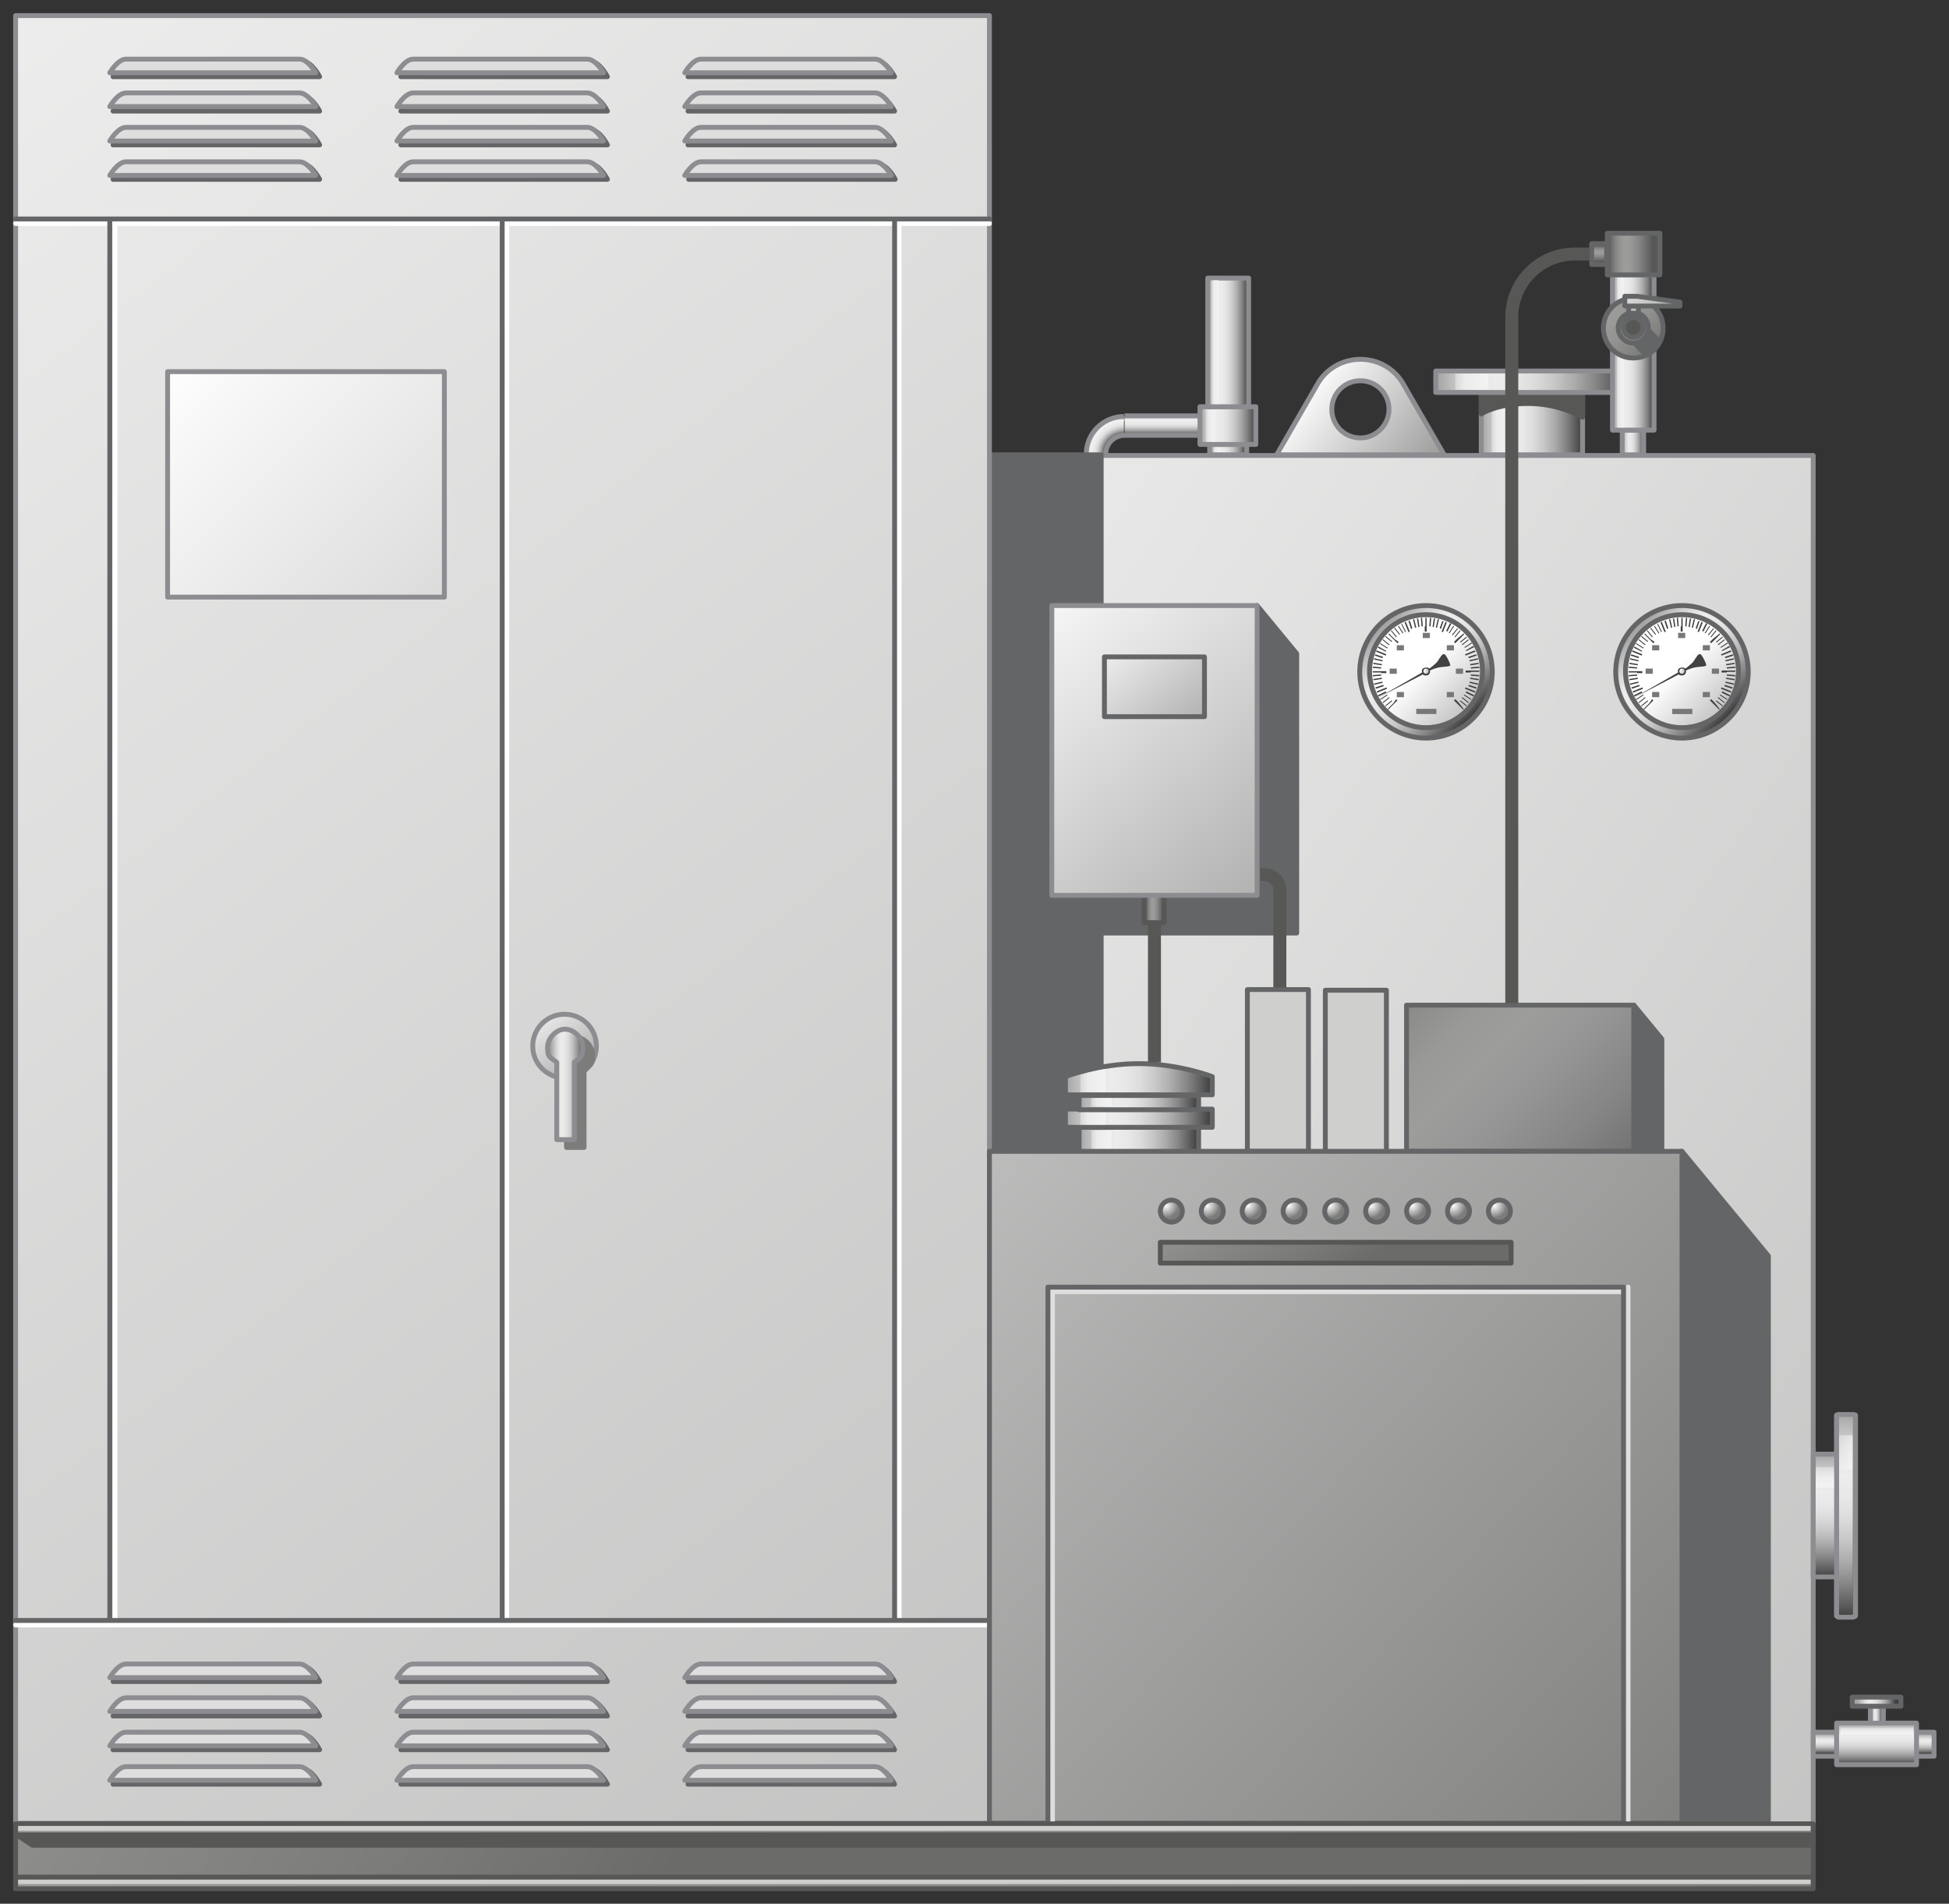 <?xml version="1.0" encoding="utf-8"?>

<!-- Copyright 2016 Siemens AG -->

<!-- Generator: Adobe Illustrator 16.0.4, SVG Export Plug-In . SVG Version: 6.00 Build 0)  -->
<!DOCTYPE svg PUBLIC "-//W3C//DTD SVG 1.1//EN" "http://www.w3.org/Graphics/SVG/1.1/DTD/svg11.dtd">
<svg version="1.1" id="Electric_Hot_Water_Steam_Boiler"
	 xmlns="http://www.w3.org/2000/svg" xmlns:xlink="http://www.w3.org/1999/xlink" x="0px" y="0px" width="300px" height="293px"
	 viewBox="0 0 300 293" enable-background="new 0 0 300 293" xml:space="preserve">
<rect x="0" y="0" width="300" height="293" fill="#333333" stroke="none"/>
<g id="Housing_Background">
	<linearGradient id="Shape_6_" gradientUnits="userSpaceOnUse" x1="22.241" y1="44.13" x2="662.134" y2="478.524">
		<stop  offset="0" style="stop-color:#FFFFFF"/>
		<stop  offset="1" style="stop-color:#7C7C7B"/>
	</linearGradient>
	
		<rect id="Shape_5_" x="152.3" y="70.1" fill="url(#Shape_6_)" stroke="#8C8C91" stroke-width="0.75" stroke-linecap="round" stroke-linejoin="round" stroke-miterlimit="10" width="126.8" height="210.7"/>
	<g id="Valve_Right">
		<linearGradient id="Pipe_Connection_1_" gradientUnits="userSpaceOnUse" x1="288.371" y1="266.929" x2="288.371" y2="269.902">
			<stop  offset="0" style="stop-color:#A5A5A5"/>
			<stop  offset="4.758149e-02" style="stop-color:#B5B5B5"/>
			<stop  offset="0.151" style="stop-color:#D3D3D3"/>
			<stop  offset="0.239" style="stop-color:#E5E5E5"/>
			<stop  offset="0.302" style="stop-color:#ECECEC"/>
			<stop  offset="0.407" style="stop-color:#E8E8E8"/>
			<stop  offset="0.514" style="stop-color:#DCDCDC"/>
			<stop  offset="0.621" style="stop-color:#C7C7C7"/>
			<stop  offset="0.729" style="stop-color:#ABABAB"/>
			<stop  offset="0.838" style="stop-color:#868686"/>
			<stop  offset="0.945" style="stop-color:#5A5A5A"/>
			<stop  offset="1" style="stop-color:#404040"/>
		</linearGradient>
		
			<rect id="Pipe_Connection_4_" x="279.1" y="266.6" fill="url(#Pipe_Connection_1_)" stroke="#8C8C91" stroke-width="0.75" stroke-linecap="round" stroke-linejoin="round" stroke-miterlimit="10" width="18.6" height="3.7"/>
		<g id="Housing_14_">
			<linearGradient id="Shape_7_" gradientUnits="userSpaceOnUse" x1="288.885" y1="265.242" x2="288.885" y2="271.605">
				<stop  offset="0" style="stop-color:#A5A5A5"/>
				<stop  offset="4.758149e-02" style="stop-color:#B5B5B5"/>
				<stop  offset="0.151" style="stop-color:#D3D3D3"/>
				<stop  offset="0.239" style="stop-color:#E5E5E5"/>
				<stop  offset="0.302" style="stop-color:#ECECEC"/>
				<stop  offset="0.407" style="stop-color:#E8E8E8"/>
				<stop  offset="0.514" style="stop-color:#DCDCDC"/>
				<stop  offset="0.621" style="stop-color:#C7C7C7"/>
				<stop  offset="0.729" style="stop-color:#ABABAB"/>
				<stop  offset="0.838" style="stop-color:#868686"/>
				<stop  offset="0.945" style="stop-color:#5A5A5A"/>
				<stop  offset="1" style="stop-color:#404040"/>
			</linearGradient>
			
				<rect id="Shape_22_" x="282.7" y="265.2" fill="url(#Shape_7_)" stroke="#8C8C91" stroke-width="0.75" stroke-linecap="round" stroke-linejoin="round" stroke-miterlimit="10" width="12.3" height="6.4"/>
			<linearGradient id="Reflection_1_" gradientUnits="userSpaceOnUse" x1="288.888" y1="265.757" x2="288.888" y2="266.502">
				<stop  offset="0" style="stop-color:#F2F2F2;stop-opacity:0.4"/>
				<stop  offset="1" style="stop-color:#F7F7F7;stop-opacity:0.7"/>
			</linearGradient>
			<path id="Reflection_15_" fill="url(#Reflection_1_)" d="M294.5,265.9c-0.7,0-10.8,0-11.2,0v1.1c0.4,0,10.1,0,11.2,0V265.9z"/>
		</g>
		
			<linearGradient id="Housing_Connection_1_" gradientUnits="userSpaceOnUse" x1="288.098" y1="263.911" x2="289.653" y2="263.911">
			<stop  offset="0" style="stop-color:#A5A5A5"/>
			<stop  offset="4.758149e-02" style="stop-color:#B5B5B5"/>
			<stop  offset="0.151" style="stop-color:#D3D3D3"/>
			<stop  offset="0.239" style="stop-color:#E5E5E5"/>
			<stop  offset="0.302" style="stop-color:#ECECEC"/>
			<stop  offset="0.407" style="stop-color:#E8E8E8"/>
			<stop  offset="0.514" style="stop-color:#DCDCDC"/>
			<stop  offset="0.621" style="stop-color:#C7C7C7"/>
			<stop  offset="0.729" style="stop-color:#ABABAB"/>
			<stop  offset="0.838" style="stop-color:#868686"/>
			<stop  offset="0.945" style="stop-color:#5A5A5A"/>
			<stop  offset="1" style="stop-color:#404040"/>
		</linearGradient>
		
			<rect id="Housing_Connection_5_" x="287.9" y="262.6" fill="url(#Housing_Connection_1_)" stroke="#8C8C91" stroke-width="0.75" stroke-linecap="round" stroke-linejoin="round" stroke-miterlimit="10" width="2" height="2.6"/>
		<linearGradient id="Handle_1_" gradientUnits="userSpaceOnUse" x1="285.94" y1="261.917" x2="291.727" y2="261.917">
			<stop  offset="0" style="stop-color:#A5A5A5"/>
			<stop  offset="4.758149e-02" style="stop-color:#B5B5B5"/>
			<stop  offset="0.151" style="stop-color:#D3D3D3"/>
			<stop  offset="0.239" style="stop-color:#E5E5E5"/>
			<stop  offset="0.302" style="stop-color:#ECECEC"/>
			<stop  offset="0.407" style="stop-color:#E8E8E8"/>
			<stop  offset="0.514" style="stop-color:#DCDCDC"/>
			<stop  offset="0.621" style="stop-color:#C7C7C7"/>
			<stop  offset="0.729" style="stop-color:#ABABAB"/>
			<stop  offset="0.838" style="stop-color:#868686"/>
			<stop  offset="0.945" style="stop-color:#5A5A5A"/>
			<stop  offset="1" style="stop-color:#404040"/>
		</linearGradient>
		
			<rect id="Handle_7_" x="285.1" y="261.2" fill="url(#Handle_1_)" stroke="#646567" stroke-width="0.75" stroke-linecap="round" stroke-linejoin="round" stroke-miterlimit="10" width="7.5" height="1.4"/>
	</g>
	<g id="Flange_Right">
		<g id="Flange_1_">
			<linearGradient id="Shape_9_" gradientUnits="userSpaceOnUse" x1="284.147" y1="217.653" x2="284.147" y2="248.875">
				<stop  offset="0" style="stop-color:#A5A5A5"/>
				<stop  offset="4.758149e-02" style="stop-color:#B5B5B5"/>
				<stop  offset="0.151" style="stop-color:#D3D3D3"/>
				<stop  offset="0.239" style="stop-color:#E5E5E5"/>
				<stop  offset="0.302" style="stop-color:#ECECEC"/>
				<stop  offset="0.407" style="stop-color:#E8E8E8"/>
				<stop  offset="0.514" style="stop-color:#DCDCDC"/>
				<stop  offset="0.621" style="stop-color:#C7C7C7"/>
				<stop  offset="0.729" style="stop-color:#ABABAB"/>
				<stop  offset="0.838" style="stop-color:#868686"/>
				<stop  offset="0.945" style="stop-color:#5A5A5A"/>
				<stop  offset="1" style="stop-color:#404040"/>
			</linearGradient>
			
				<polygon id="Shape_1_" fill="url(#Shape_9_)" stroke="#8C8C91" stroke-width="0.75" stroke-linejoin="round" stroke-miterlimit="10" points="
				282.7,248.7 283,248.9 285.2,248.9 285.6,248.7 285.6,217.8 285.2,217.7 283,217.7 282.7,217.8 			"/>
			<linearGradient id="Reflection_2_" gradientUnits="userSpaceOnUse" x1="283.048" y1="223.514" x2="285.243" y2="223.514">
				<stop  offset="0" style="stop-color:#F2F2F2;stop-opacity:0.4"/>
				<stop  offset="1" style="stop-color:#F7F7F7;stop-opacity:0.7"/>
			</linearGradient>
			<rect id="Reflection_9_" x="283" y="220.9" fill="url(#Reflection_2_)" width="2.2" height="5.3"/>
			<linearGradient id="Edge_Right_1_" gradientUnits="userSpaceOnUse" x1="285.425" y1="217.69" x2="285.425" y2="249.335">
				<stop  offset="0" style="stop-color:#AFAFAE"/>
				<stop  offset="1" style="stop-color:#424242"/>
			</linearGradient>
			
				<polyline id="Edge_Right_4_" fill="url(#Edge_Right_1_)" stroke="#8C8C91" stroke-width="0.75" stroke-linejoin="round" stroke-miterlimit="10" points="
				285.2,248.9 285.6,248.7 285.6,217.8 285.2,217.7 			"/>
			<linearGradient id="Edge_Left_1_" gradientUnits="userSpaceOnUse" x1="282.867" y1="217.708" x2="282.867" y2="256.734">
				<stop  offset="0" style="stop-color:#CFCFCE"/>
				<stop  offset="4.006578e-02" style="stop-color:#E4E4E3"/>
				<stop  offset="8.471731e-02" style="stop-color:#F3F3F3"/>
				<stop  offset="0.136" style="stop-color:#FCFCFC"/>
				<stop  offset="0.208" style="stop-color:#FFFFFF"/>
				<stop  offset="0.313" style="stop-color:#FCFCFB"/>
				<stop  offset="0.405" style="stop-color:#F1F1F1"/>
				<stop  offset="0.493" style="stop-color:#DFDFDF"/>
				<stop  offset="0.578" style="stop-color:#C5C5C5"/>
				<stop  offset="0.661" style="stop-color:#A5A4A4"/>
				<stop  offset="0.742" style="stop-color:#7D7D7C"/>
				<stop  offset="0.807" style="stop-color:#575756"/>
			</linearGradient>
			
				<polyline id="Edge_Left_4_" fill="url(#Edge_Left_1_)" stroke="#8C8C91" stroke-width="0.75" stroke-linejoin="round" stroke-miterlimit="10" points="
				283,217.7 282.7,217.8 282.7,248.7 283,248.9 			"/>
		</g>
		<g id="Connection_Housing_3_">
			<linearGradient id="Shape_10_" gradientUnits="userSpaceOnUse" x1="280.871" y1="223.9" x2="280.871" y2="242.717">
				<stop  offset="0" style="stop-color:#A5A5A5"/>
				<stop  offset="4.758149e-02" style="stop-color:#B5B5B5"/>
				<stop  offset="0.151" style="stop-color:#D3D3D3"/>
				<stop  offset="0.239" style="stop-color:#E5E5E5"/>
				<stop  offset="0.302" style="stop-color:#ECECEC"/>
				<stop  offset="0.407" style="stop-color:#E8E8E8"/>
				<stop  offset="0.514" style="stop-color:#DCDCDC"/>
				<stop  offset="0.621" style="stop-color:#C7C7C7"/>
				<stop  offset="0.729" style="stop-color:#ABABAB"/>
				<stop  offset="0.838" style="stop-color:#868686"/>
				<stop  offset="0.945" style="stop-color:#5A5A5A"/>
				<stop  offset="1" style="stop-color:#404040"/>
			</linearGradient>
			
				<rect id="Shape_8_" x="279.1" y="223.8" fill="url(#Shape_10_)" stroke="#8C8C91" stroke-width="0.75" stroke-linecap="round" stroke-linejoin="round" stroke-miterlimit="10" width="3.6" height="18.9"/>
			<linearGradient id="Reflection_3_" gradientUnits="userSpaceOnUse" x1="280.866" y1="225.425" x2="280.866" y2="227.626">
				<stop  offset="0" style="stop-color:#F2F2F2;stop-opacity:0.4"/>
				<stop  offset="1" style="stop-color:#F7F7F7;stop-opacity:0.7"/>
			</linearGradient>
			<path id="Reflection_13_" fill="url(#Reflection_3_)" d="M282.3,225.8c-0.2,0-2.4,0-2.8,0v3.2c0.2,0,2.5,0,2.8,0V225.8z"/>
		</g>
	</g>
	<g id="Pressure_Contollers">
		<g id="Pressure_Contoller_Right">
			<linearGradient id="Display_Area_2_" gradientUnits="userSpaceOnUse" x1="258.255" y1="102.7" x2="273.387" y2="117.832">
				<stop  offset="0" style="stop-color:#FFFFFF"/>
				<stop  offset="1" style="stop-color:#7C7C7B"/>
			</linearGradient>
			
				<circle id="Display_Area_3_" fill="url(#Display_Area_2_)" stroke="#8C8C91" stroke-width="0.75" stroke-linejoin="round" stroke-miterlimit="10" cx="258.9" cy="103.3" r="8.7"/>
			<g id="Scale_3_">
				<g id="Pointer_4_">
					<path id="Shape_57_" fill="#424242" d="M262.3,101.5c-0.4-0.8-0.6-0.9-0.8-0.8c-0.2,0.1-0.5,0.6-0.9,1.2c-0.4,0.4-1,0.9-1.2,1
						c-0.2-0.2-0.5-0.2-0.8-0.1c-0.3,0.1-0.4,0.4-0.3,0.7l-6.8,3.9l0,0l6.9-3.6c0.2,0.2,0.5,0.2,0.8,0.1c0.2-0.1,0.4-0.4,0.3-0.7
						c0.2-0.1,0.9-0.4,1.5-0.5c0.7-0.1,1.3-0.1,1.5-0.2C262.7,102.5,262.7,102.3,262.3,101.5z"/>
					
						<linearGradient id="Centre_3_" gradientUnits="userSpaceOnUse" x1="246.153" y1="166.13" x2="247.065" y2="167.181" gradientTransform="matrix(0.877 -0.481 0.481 0.877 -37.203 75.952)">
						<stop  offset="0" style="stop-color:#FFFFFF"/>
						<stop  offset="1" style="stop-color:#7C7C7B"/>
					</linearGradient>
					<circle id="Centre_2_" fill="url(#Centre_3_)" cx="258.9" cy="103.3" r="0.4"/>
				</g>
				<path id="Scale_4_" fill="#424242" d="M259,96.4v0.8h-0.3v-0.8h0.1v-1.3h0.2L259,96.4L259,96.4z M254.1,98.4l-0.9-0.9l-0.1,0.1
					l0.9,0.9l0,0l0.5,0.5l0.2-0.2L254.1,98.4L254.1,98.4z M263.9,108.1l-0.5-0.5l-0.2,0.2l0.5,0.5l0,0l0.9,0.9l0.1-0.1L263.9,108.1
					L263.9,108.1z M252,103.3h-1.3v0.2h1.3v0.1h0.8v-0.3L252,103.3L252,103.3z M265.8,103.2H265v0.3h0.8v-0.1h1.3v-0.2L265.8,103.2
					L265.8,103.2z M253.9,108.2l-0.9,0.9l0.1,0.1l0.9-0.9l0,0l0.5-0.5l-0.2-0.2L253.9,108.2L253.9,108.2z M263.7,98.3l-0.5,0.5
					l0.2,0.2l0.5-0.5l0,0l0.9-0.9l-0.1-0.1L263.7,98.3L263.7,98.3z M255.8,95.7l-0.2,0.1l0.6,1.5l0.2-0.1L255.8,95.7z M251.3,100.1
					l-0.1,0.2l1.5,0.6l0.1-0.2L251.3,100.1z M265,105.8l-0.1,0.2l1.5,0.6l0.1-0.2L265,105.8z M251.3,106.4l0.1,0.2l1.5-0.6l-0.1-0.2
					L251.3,106.4z M264.9,100.7l0.1,0.2l1.5-0.6l-0.1-0.2L264.9,100.7z M261.3,97.2l0.2,0.1l0.6-1.5l-0.2-0.1L261.3,97.2z
					 M258.3,95.1l-0.2,0l0.1,1.3l0.2,0L258.3,95.1z M257.7,95.2l-0.2,0l0.2,1.3l0.2,0L257.7,95.2z M257.1,95.3l-0.2,0l0.3,1.3l0.2,0
					L257.1,95.3z M256.4,95.5l-0.2,0.1l0.4,1.2l0.2-0.1L256.4,95.5z M255.2,96l-0.1,0.1l0.6,1.2l0.1-0.1L255.2,96z M254.7,96.3
					l-0.1,0.1l0.7,1.1l0.1-0.1L254.7,96.3z M254.1,96.6l-0.1,0.1l0.8,1l0.1-0.1L254.1,96.6z M253.6,97l-0.1,0.1l0.8,1l0.1-0.1
					L253.6,97z M252.7,97.9l-0.1,0.1l1,0.8l0.1-0.1L252.7,97.9z M264.2,107.8l-0.1,0.1l1,0.8l0.1-0.1L264.2,107.8z M252.3,98.4
					l-0.1,0.1l1,0.8l0.1-0.1L252.3,98.4z M264.5,107.3l-0.1,0.1l1,0.8l0.1-0.1L264.5,107.3z M251.9,99l-0.1,0.1l1.1,0.7l0.1-0.1
					L251.9,99z M264.8,106.9l-0.1,0.1l1.1,0.7l0.1-0.1L264.8,106.9z M251.6,99.5l-0.1,0.2l1.2,0.6l0.1-0.1L251.6,99.5z M265.1,106.4
					l-0.1,0.2l1.2,0.6l0.1-0.2L265.1,106.4z M251.1,100.7l-0.1,0.2l1.2,0.4l0.1-0.2L251.1,100.7z M265.5,105.4l-0.1,0.2l1.2,0.4
					l0.1-0.2L265.5,105.4z M250.9,101.3l0,0.2l1.3,0.3l0-0.2L250.9,101.3z M265.6,104.9l0,0.2l1.3,0.3l0-0.2L265.6,104.9z
					 M250.8,102l0,0.2l1.3,0.2l0-0.2L250.8,102z M265.7,104.3l0,0.2l1.3,0.2l0-0.2L265.7,104.3z M250.7,102.6l0,0.2l1.3,0.1l0-0.2
					L250.7,102.6z M265.8,103.8l0,0.2l1.3,0.1l0-0.2L265.8,103.8z M250.7,103.9l0,0.2l1.3-0.1l0-0.2L250.7,103.9z M265.8,102.7
					l0,0.2l1.3-0.1l0-0.2L265.8,102.7z M250.8,104.5l0,0.2l1.3-0.2l0-0.2L250.8,104.5z M265.7,102.2l0,0.2l1.3-0.2l0-0.2
					L265.7,102.2z M250.9,105.2l0,0.2l1.3-0.3l0-0.2L250.9,105.2z M265.6,101.6l0,0.2l1.3-0.3l0-0.2L265.6,101.6z M251.1,105.8
					l0.1,0.2l1.2-0.4l-0.1-0.2L251.1,105.8z M265.5,101.1l0.1,0.2l1.2-0.4l-0.1-0.2L265.5,101.1z M251.5,107l0.1,0.2l1.2-0.6
					l-0.1-0.2L251.5,107z M265,100.1l0.1,0.1l1.2-0.6l-0.1-0.2L265,100.1z M251.8,107.6l0.1,0.1l1.1-0.7l-0.1-0.1L251.8,107.6z
					 M264.8,99.6l0.1,0.1l1.1-0.7l-0.1-0.1L264.8,99.6z M252.2,108.1l0.1,0.1l1-0.8l-0.1-0.1L252.2,108.1z M264.4,99.2l0.1,0.1
					l1-0.8l-0.1-0.1L264.4,99.2z M252.6,108.6l0.1,0.1l1-0.8l-0.1-0.1L252.6,108.6z M264.1,98.8l0.1,0.1l1-0.8l-0.1-0.1L264.1,98.8z
					 M263.3,98l0.1,0.1l0.8-1l-0.1-0.1L263.3,98z M262.9,97.7l0.1,0.1l0.8-1l-0.1-0.1L262.9,97.7z M262.4,97.4l0.1,0.1l0.7-1.1
					l-0.1-0.1L262.4,97.4z M262,97.1l0.2,0.1l0.6-1.2l-0.2-0.1L262,97.1z M261,96.7l0.2,0.1l0.4-1.2l-0.2,0L261,96.7z M260.4,96.6
					l0.2,0l0.3-1.3l-0.2,0L260.4,96.6z M259.9,96.5l0.2,0l0.2-1.3l-0.2,0L259.9,96.5z M259.4,96.4l0.2,0l0.1-1.3l-0.2,0L259.4,96.4z
					"/>
				<path id="Text_2_" fill="#77787A" d="M260.5,109.9h-3.1v-0.8h3.1V109.9z M255.4,106.5h-1.1v0.8h1.1V106.5z M263.2,106.5h-1.1
					v0.8h1.1V106.5z M255.4,99.3h-1.1v0.8h1.1V99.3z M263.2,99.3h-1.1v0.8h1.1V99.3z M254.4,102.9h-1.1v0.8h1.1V102.9z M264.6,102.9
					h-1.1v0.8h1.1V102.9z M259.4,97.4h-1.1v0.8h1.1V97.4z"/>
			</g>
			<linearGradient id="Ring_Outside_1_" gradientUnits="userSpaceOnUse" x1="252.233" y1="96.68" x2="265.79" y2="110.237">
				<stop  offset="0" style="stop-color:#A5A5A5"/>
				<stop  offset="4.758149e-02" style="stop-color:#B5B5B5"/>
				<stop  offset="0.151" style="stop-color:#D3D3D3"/>
				<stop  offset="0.239" style="stop-color:#E5E5E5"/>
				<stop  offset="0.302" style="stop-color:#ECECEC"/>
				<stop  offset="0.407" style="stop-color:#E8E8E8"/>
				<stop  offset="0.514" style="stop-color:#DCDCDC"/>
				<stop  offset="0.621" style="stop-color:#C7C7C7"/>
				<stop  offset="0.729" style="stop-color:#ABABAB"/>
				<stop  offset="0.838" style="stop-color:#868686"/>
				<stop  offset="0.945" style="stop-color:#5A5A5A"/>
				<stop  offset="1" style="stop-color:#404040"/>
			</linearGradient>
			
				<path id="Ring_Outside_4_" fill="url(#Ring_Outside_1_)" stroke="#646567" stroke-width="0.75" stroke-linecap="round" stroke-linejoin="round" stroke-miterlimit="10" d="
				M258.9,93.2c-5.6,0-10.2,4.6-10.2,10.2c0,5.6,4.6,10.2,10.2,10.2c5.6,0,10.2-4.6,10.2-10.2C269.1,97.7,264.5,93.2,258.9,93.2z
				 M258.9,112c-4.8,0-8.7-3.9-8.7-8.7c0-4.8,3.9-8.7,8.7-8.7c4.8,0,8.7,3.9,8.7,8.7C267.6,108.1,263.7,112,258.9,112z"/>
		</g>
		<g id="Pressure_Contoller_Left">
			<linearGradient id="Display_Area_4_" gradientUnits="userSpaceOnUse" x1="218.854" y1="102.7" x2="233.988" y2="117.834">
				<stop  offset="0" style="stop-color:#FFFFFF"/>
				<stop  offset="1" style="stop-color:#7C7C7B"/>
			</linearGradient>
			
				<circle id="Display_Area_1_" fill="url(#Display_Area_4_)" stroke="#8C8C91" stroke-width="0.75" stroke-linejoin="round" stroke-miterlimit="10" cx="219.5" cy="103.3" r="8.7"/>
			<g id="Scale_1_">
				<g id="Pointer_1_">
					<path id="Shape_56_" fill="#424242" d="M222.9,101.5c-0.4-0.8-0.6-0.9-0.8-0.8c-0.2,0.1-0.5,0.6-0.9,1.2c-0.4,0.4-1,0.9-1.2,1
						c-0.2-0.2-0.5-0.2-0.8-0.1c-0.3,0.1-0.4,0.4-0.3,0.7l-6.8,3.9l0,0l6.9-3.6c0.2,0.2,0.5,0.2,0.8,0.1c0.2-0.1,0.4-0.4,0.3-0.7
						c0.2-0.1,0.9-0.4,1.5-0.5c0.7-0.1,1.3-0.1,1.5-0.2C223.3,102.5,223.3,102.3,222.9,101.5z"/>
					
						<linearGradient id="Centre_4_" gradientUnits="userSpaceOnUse" x1="211.61" y1="147.178" x2="212.521" y2="148.227" gradientTransform="matrix(0.877 -0.481 0.481 0.877 -37.203 75.952)">
						<stop  offset="0" style="stop-color:#FFFFFF"/>
						<stop  offset="1" style="stop-color:#7C7C7B"/>
					</linearGradient>
					<circle id="Centre_1_" fill="url(#Centre_4_)" cx="219.5" cy="103.3" r="0.4"/>
				</g>
				<path id="Scale_2_" fill="#424242" d="M219.6,96.4v0.8h-0.3v-0.8h0.1v-1.3h0.2L219.6,96.4L219.6,96.4z M214.7,98.4l-0.9-0.9
					l-0.1,0.1l0.9,0.9l0,0l0.5,0.5l0.2-0.2L214.7,98.4L214.7,98.4z M224.5,108.1l-0.5-0.5l-0.2,0.2l0.5,0.5l0,0l0.9,0.9l0.1-0.1
					L224.5,108.1L224.5,108.1z M212.6,103.3h-1.3v0.2h1.3v0.1h0.8v-0.3L212.6,103.3L212.6,103.3z M226.4,103.2h-0.8v0.3h0.8v-0.1
					h1.3v-0.2L226.4,103.2L226.4,103.2z M214.5,108.2l-0.9,0.9l0.1,0.1l0.9-0.9l0,0l0.5-0.5l-0.2-0.2L214.5,108.2L214.5,108.2z
					 M224.3,98.3l-0.5,0.5l0.2,0.2l0.5-0.5l0,0l0.9-0.9l-0.1-0.1L224.3,98.3L224.3,98.3z M216.4,95.7l-0.2,0.1l0.6,1.5l0.2-0.1
					L216.4,95.7z M211.9,100.1l-0.1,0.2l1.5,0.6l0.1-0.2L211.9,100.1z M225.6,105.8l-0.1,0.2l1.5,0.6l0.1-0.2L225.6,105.8z
					 M211.9,106.4l0.1,0.2l1.5-0.6l-0.1-0.2L211.9,106.4z M225.5,100.7l0.1,0.2l1.5-0.6l-0.1-0.2L225.5,100.7z M221.9,97.2l0.2,0.1
					l0.6-1.5l-0.2-0.1L221.9,97.2z M218.9,95.1l-0.2,0l0.1,1.3l0.2,0L218.9,95.1z M218.3,95.2l-0.2,0l0.2,1.3l0.2,0L218.3,95.2z
					 M217.7,95.3l-0.2,0l0.3,1.3l0.2,0L217.7,95.3z M217,95.5l-0.2,0.1l0.4,1.2l0.2-0.1L217,95.5z M215.8,96l-0.1,0.1l0.6,1.2
					l0.1-0.1L215.8,96z M215.3,96.3l-0.1,0.1l0.7,1.1l0.1-0.1L215.3,96.3z M214.7,96.6l-0.1,0.1l0.8,1l0.1-0.1L214.7,96.6z
					 M214.2,97l-0.1,0.1l0.8,1l0.1-0.1L214.2,97z M213.3,97.9l-0.1,0.1l1,0.8l0.1-0.1L213.3,97.9z M224.8,107.8l-0.1,0.1l1,0.8
					l0.1-0.1L224.8,107.8z M212.9,98.4l-0.1,0.1l1,0.8l0.1-0.1L212.9,98.4z M225.1,107.3l-0.1,0.1l1,0.8l0.1-0.1L225.1,107.3z
					 M212.5,99l-0.1,0.1l1.1,0.7l0.1-0.1L212.5,99z M225.4,106.9l-0.1,0.1l1.1,0.7l0.1-0.1L225.4,106.9z M212.2,99.5l-0.1,0.2
					l1.2,0.6l0.1-0.1L212.2,99.5z M225.7,106.4l-0.1,0.2l1.2,0.6l0.1-0.2L225.7,106.4z M211.7,100.7l-0.1,0.2l1.2,0.4l0.1-0.2
					L211.7,100.7z M226.1,105.4l-0.1,0.2l1.2,0.4l0.1-0.2L226.1,105.4z M211.5,101.3l0,0.2l1.3,0.3l0-0.2L211.5,101.3z M226.2,104.9
					l0,0.2l1.3,0.3l0-0.2L226.2,104.9z M211.4,102l0,0.2l1.3,0.2l0-0.2L211.4,102z M226.3,104.3l0,0.2l1.3,0.2l0-0.2L226.3,104.3z
					 M211.3,102.6l0,0.2l1.3,0.1l0-0.2L211.3,102.6z M226.4,103.8l0,0.2l1.3,0.1l0-0.2L226.4,103.8z M211.3,103.9l0,0.2l1.3-0.1
					l0-0.2L211.3,103.9z M226.4,102.7l0,0.2l1.3-0.1l0-0.2L226.4,102.7z M211.4,104.5l0,0.2l1.3-0.2l0-0.2L211.4,104.5z
					 M226.3,102.2l0,0.2l1.3-0.2l0-0.2L226.3,102.2z M211.5,105.2l0,0.2l1.3-0.3l0-0.2L211.5,105.2z M226.2,101.6l0,0.2l1.3-0.3
					l0-0.2L226.2,101.6z M211.7,105.8l0.1,0.2l1.2-0.4l-0.1-0.2L211.7,105.8z M226,101.1l0.1,0.2l1.2-0.4l-0.1-0.2L226,101.1z
					 M212.1,107l0.1,0.2l1.2-0.6l-0.1-0.2L212.1,107z M225.6,100.1l0.1,0.1l1.2-0.6l-0.1-0.2L225.6,100.1z M212.4,107.6l0.1,0.1
					l1.1-0.7l-0.1-0.1L212.4,107.6z M225.4,99.6l0.1,0.1l1.1-0.7l-0.1-0.1L225.4,99.6z M212.8,108.1l0.1,0.1l1-0.8l-0.1-0.1
					L212.8,108.1z M225,99.2l0.1,0.1l1-0.8l-0.1-0.1L225,99.2z M213.2,108.6l0.1,0.1l1-0.8l-0.1-0.1L213.2,108.6z M224.7,98.8
					l0.1,0.1l1-0.8l-0.1-0.1L224.7,98.8z M223.9,98l0.1,0.1l0.8-1l-0.1-0.1L223.9,98z M223.5,97.7l0.1,0.1l0.8-1l-0.1-0.1
					L223.5,97.7z M223,97.4l0.1,0.1l0.7-1.1l-0.1-0.1L223,97.4z M222.6,97.1l0.2,0.1l0.6-1.2l-0.2-0.1L222.6,97.1z M221.6,96.7
					l0.2,0.1l0.4-1.2l-0.2,0L221.6,96.7z M221,96.6l0.2,0l0.3-1.3l-0.2,0L221,96.6z M220.5,96.5l0.2,0l0.2-1.3l-0.2,0L220.5,96.5z
					 M220,96.4l0.2,0l0.1-1.3l-0.2,0L220,96.4z"/>
				<path id="Text_1_" fill="#77787A" d="M221.1,109.9h-3.1v-0.8h3.1V109.9z M216,106.5H215v0.8h1.1V106.5z M223.8,106.5h-1.1v0.8
					h1.1V106.5z M216,99.3H215v0.8h1.1V99.3z M223.8,99.3h-1.1v0.8h1.1V99.3z M215,102.9h-1.1v0.8h1.1V102.9z M225.2,102.9h-1.1v0.8
					h1.1V102.9z M220,97.4H219v0.8h1.1V97.4z"/>
			</g>
			<linearGradient id="Ring_Outside_2_" gradientUnits="userSpaceOnUse" x1="212.834" y1="96.681" x2="226.39" y2="110.237">
				<stop  offset="0" style="stop-color:#A5A5A5"/>
				<stop  offset="4.758149e-02" style="stop-color:#B5B5B5"/>
				<stop  offset="0.151" style="stop-color:#D3D3D3"/>
				<stop  offset="0.239" style="stop-color:#E5E5E5"/>
				<stop  offset="0.302" style="stop-color:#ECECEC"/>
				<stop  offset="0.407" style="stop-color:#E8E8E8"/>
				<stop  offset="0.514" style="stop-color:#DCDCDC"/>
				<stop  offset="0.621" style="stop-color:#C7C7C7"/>
				<stop  offset="0.729" style="stop-color:#ABABAB"/>
				<stop  offset="0.838" style="stop-color:#868686"/>
				<stop  offset="0.945" style="stop-color:#5A5A5A"/>
				<stop  offset="1" style="stop-color:#404040"/>
			</linearGradient>
			
				<path id="Ring_Outside_3_" fill="url(#Ring_Outside_2_)" stroke="#646567" stroke-width="0.75" stroke-linecap="round" stroke-linejoin="round" stroke-miterlimit="10" d="
				M219.5,93.2c-5.6,0-10.2,4.6-10.2,10.2c0,5.6,4.6,10.2,10.2,10.2c5.6,0,10.2-4.6,10.2-10.2C229.7,97.7,225.1,93.2,219.5,93.2z
				 M219.5,112c-4.8,0-8.7-3.9-8.7-8.7c0-4.8,3.9-8.7,8.7-8.7c4.8,0,8.7,3.9,8.7,8.7C228.2,108.1,224.3,112,219.5,112z"/>
		</g>
	</g>
</g>
<g id="Valves__x2B__Transport_Hook">
	<g id="Flange">
		<g id="Connection_Housing_1_">
			<linearGradient id="Shape_11_" gradientUnits="userSpaceOnUse" x1="228.142" y1="65.172" x2="243.431" y2="65.172">
				<stop  offset="0" style="stop-color:#A5A5A5"/>
				<stop  offset="4.758149e-02" style="stop-color:#B5B5B5"/>
				<stop  offset="0.151" style="stop-color:#D3D3D3"/>
				<stop  offset="0.239" style="stop-color:#E5E5E5"/>
				<stop  offset="0.302" style="stop-color:#ECECEC"/>
				<stop  offset="0.407" style="stop-color:#E8E8E8"/>
				<stop  offset="0.514" style="stop-color:#DCDCDC"/>
				<stop  offset="0.621" style="stop-color:#C7C7C7"/>
				<stop  offset="0.729" style="stop-color:#ABABAB"/>
				<stop  offset="0.838" style="stop-color:#868686"/>
				<stop  offset="0.945" style="stop-color:#5A5A5A"/>
				<stop  offset="1" style="stop-color:#404040"/>
			</linearGradient>
			
				<rect id="Shape_95_" x="228" y="60.4" fill="url(#Shape_11_)" stroke="#8C8C91" stroke-width="0.75" stroke-linecap="round" stroke-linejoin="round" stroke-miterlimit="10" width="15.6" height="9.6"/>
			<linearGradient id="Reflection_4_" gradientUnits="userSpaceOnUse" x1="229.477" y1="65.174" x2="230.351" y2="65.174">
				<stop  offset="0" style="stop-color:#F2F2F2;stop-opacity:0.4"/>
				<stop  offset="1" style="stop-color:#F7F7F7;stop-opacity:0.7"/>
			</linearGradient>
			<path id="Reflection_68_" fill="url(#Reflection_4_)" d="M229.6,60.7c0,2.2,0,7.7,0,8.9h2.7c0-1.1,0-5.4,0-8.9H229.6z"/>
		</g>
		
			<path id="Shadow_27_" fill="#575756" stroke="#575756" stroke-width="0.75" stroke-linecap="round" stroke-linejoin="round" stroke-miterlimit="10" d="
			M228,63.7v-3.3h15.6v3.8c0,0-3.5-2.1-8.4-2.1C230.4,62.1,228,63.7,228,63.7z"/>
		<g id="Flange_14_">
			<linearGradient id="Shape_12_" gradientUnits="userSpaceOnUse" x1="221.27" y1="58.735" x2="250.266" y2="58.735">
				<stop  offset="0" style="stop-color:#A5A5A5"/>
				<stop  offset="4.758149e-02" style="stop-color:#B5B5B5"/>
				<stop  offset="0.151" style="stop-color:#D3D3D3"/>
				<stop  offset="0.239" style="stop-color:#E5E5E5"/>
				<stop  offset="0.302" style="stop-color:#ECECEC"/>
				<stop  offset="0.407" style="stop-color:#E8E8E8"/>
				<stop  offset="0.514" style="stop-color:#DCDCDC"/>
				<stop  offset="0.621" style="stop-color:#C7C7C7"/>
				<stop  offset="0.729" style="stop-color:#ABABAB"/>
				<stop  offset="0.838" style="stop-color:#868686"/>
				<stop  offset="0.945" style="stop-color:#5A5A5A"/>
				<stop  offset="1" style="stop-color:#404040"/>
			</linearGradient>
			
				<rect id="Shape_94_" x="221" y="57.1" fill="url(#Shape_12_)" stroke="#8C8C91" stroke-width="0.75" stroke-linecap="round" stroke-linejoin="round" stroke-miterlimit="10" width="29.7" height="3.3"/>
			<linearGradient id="Reflection_5_" gradientUnits="userSpaceOnUse" x1="223.813" y1="58.743" x2="225.468" y2="58.743">
				<stop  offset="0" style="stop-color:#F2F2F2;stop-opacity:0.4"/>
				<stop  offset="1" style="stop-color:#F7F7F7;stop-opacity:0.7"/>
			</linearGradient>
			<path id="Reflection_67_" fill="url(#Reflection_5_)" d="M224,57.5c0,0.6,0,2,0,2.5h5.1c0-2.5,0-2.3,0-2.5H224z"/>
		</g>
	</g>
	<g id="Valve">
		
			<linearGradient id="Connection_Housing_4_" gradientUnits="userSpaceOnUse" x1="249.772" y1="68.07" x2="253.034" y2="68.07">
			<stop  offset="0" style="stop-color:#A5A5A5"/>
			<stop  offset="4.758149e-02" style="stop-color:#B5B5B5"/>
			<stop  offset="0.151" style="stop-color:#D3D3D3"/>
			<stop  offset="0.239" style="stop-color:#E5E5E5"/>
			<stop  offset="0.302" style="stop-color:#ECECEC"/>
			<stop  offset="0.407" style="stop-color:#E8E8E8"/>
			<stop  offset="0.514" style="stop-color:#DCDCDC"/>
			<stop  offset="0.621" style="stop-color:#C7C7C7"/>
			<stop  offset="0.729" style="stop-color:#ABABAB"/>
			<stop  offset="0.838" style="stop-color:#868686"/>
			<stop  offset="0.945" style="stop-color:#5A5A5A"/>
			<stop  offset="1" style="stop-color:#404040"/>
		</linearGradient>
		
			<rect id="Connection_Housing_2_" x="249.7" y="66.2" fill="url(#Connection_Housing_4_)" stroke="#8C8C91" stroke-width="0.75" stroke-linecap="round" stroke-linejoin="round" stroke-miterlimit="10" width="3.3" height="3.8"/>
		<g id="Big_Pipe_Vertical_2_">
			<linearGradient id="Shape_13_" gradientUnits="userSpaceOnUse" x1="248.292" y1="54.246" x2="254.506" y2="54.246">
				<stop  offset="0" style="stop-color:#A5A5A5"/>
				<stop  offset="4.758149e-02" style="stop-color:#B5B5B5"/>
				<stop  offset="0.151" style="stop-color:#D3D3D3"/>
				<stop  offset="0.239" style="stop-color:#E5E5E5"/>
				<stop  offset="0.302" style="stop-color:#ECECEC"/>
				<stop  offset="0.407" style="stop-color:#E8E8E8"/>
				<stop  offset="0.514" style="stop-color:#DCDCDC"/>
				<stop  offset="0.621" style="stop-color:#C7C7C7"/>
				<stop  offset="0.729" style="stop-color:#ABABAB"/>
				<stop  offset="0.838" style="stop-color:#868686"/>
				<stop  offset="0.945" style="stop-color:#5A5A5A"/>
				<stop  offset="1" style="stop-color:#404040"/>
			</linearGradient>
			
				<rect id="Shape_73_" x="248.2" y="42.3" fill="url(#Shape_13_)" stroke="#8C8C91" stroke-width="0.75" stroke-linecap="round" stroke-linejoin="round" stroke-miterlimit="10" width="6.4" height="23.9"/>
			<linearGradient id="Reflection_6_" gradientUnits="userSpaceOnUse" x1="248.837" y1="54.234" x2="249.191" y2="54.234">
				<stop  offset="0" style="stop-color:#F2F2F2;stop-opacity:0.4"/>
				<stop  offset="1" style="stop-color:#F7F7F7;stop-opacity:0.7"/>
			</linearGradient>
			<path id="Reflection_50_" fill="url(#Reflection_6_)" d="M248.9,42.7c0,11.8,0,16.7,0,23.1h1.1c0-6.1,0-4.5,0-23.1H248.9z"/>
		</g>
		<g id="Valve_1_">
			<linearGradient id="Flange_Front_1_" gradientUnits="userSpaceOnUse" x1="249.312" y1="48.198" x2="255.959" y2="55.286">
				<stop  offset="0" style="stop-color:#9A9A99"/>
				<stop  offset="0.295" style="stop-color:#919190"/>
				<stop  offset="0.777" style="stop-color:#797978"/>
				<stop  offset="1" style="stop-color:#6B6B6A"/>
			</linearGradient>
			<path id="Flange_Front_4_" fill="url(#Flange_Front_1_)" stroke="#646567" stroke-width="0.75" stroke-miterlimit="10" d="
				M251.4,45.9c-2.5,0-4.6,2-4.6,4.6c0,2.5,2,4.6,4.6,4.6s4.6-2,4.6-4.6C256,47.9,253.9,45.9,251.4,45.9z M251.4,52.7
				c-1.2,0-2.3-1-2.3-2.3c0-1.2,1-2.3,2.3-2.3s2.3,1,2.3,2.3C253.7,51.7,252.7,52.7,251.4,52.7z"/>
			<g id="Handle_10_">
				
					<linearGradient id="Valve_Connection_1_" gradientUnits="userSpaceOnUse" x1="249.441" y1="46.864" x2="253.662" y2="48.844">
					<stop  offset="0" style="stop-color:#FFFFFF"/>
					<stop  offset="1" style="stop-color:#7C7C7B"/>
				</linearGradient>
				
					<rect id="Valve_Connection_4_" x="250.7" y="47.1" fill="url(#Valve_Connection_1_)" stroke="#646567" stroke-width="0.75" stroke-linecap="round" stroke-linejoin="round" stroke-miterlimit="10" width="1.5" height="1.5"/>
				<linearGradient id="Shape_Handle_1_" gradientUnits="userSpaceOnUse" x1="245.641" y1="42.72" x2="263.909" y2="51.289">
					<stop  offset="0" style="stop-color:#FFFFFF"/>
					<stop  offset="1" style="stop-color:#7C7C7B"/>
				</linearGradient>
				
					<polygon id="Shape_Handle_4_" fill="url(#Shape_Handle_1_)" stroke="#646567" stroke-width="0.75" stroke-linecap="round" stroke-linejoin="round" stroke-miterlimit="10" points="
					258.6,46.5 252,45.6 250.1,45.6 250.1,47.1 258.6,47.1 				"/>
			</g>
			<path id="Shadow_20_" fill="#646567" stroke="#646567" stroke-width="0.75" stroke-miterlimit="10" d="M253.6,50.7
				c-0.2,1.1-1.1,1.9-2.2,1.9l1.8,1.9c0.9-0.4,1.7-1.1,2.2-2L253.6,50.7z"/>
			
				<linearGradient id="Connection_Pipe_Front_1_" gradientUnits="userSpaceOnUse" x1="250.373" y1="49.328" x2="253.656" y2="52.829">
				<stop  offset="0" style="stop-color:#9A9A99"/>
				<stop  offset="0.295" style="stop-color:#919190"/>
				<stop  offset="0.777" style="stop-color:#797978"/>
				<stop  offset="1" style="stop-color:#6B6B6A"/>
			</linearGradient>
			
				<path id="Connection_Pipe_Front_4_" fill="url(#Connection_Pipe_Front_1_)" stroke="#646567" stroke-width="0.75" stroke-miterlimit="10" d="
				M251.4,48.2c-1.2,0-2.3,1-2.3,2.3c0,1.2,1,2.3,2.3,2.3s2.3-1,2.3-2.3C253.7,49.2,252.7,48.2,251.4,48.2z M251.4,51.9
				c-0.8,0-1.5-0.7-1.5-1.5c0-0.8,0.7-1.5,1.5-1.5c0.8,0,1.5,0.7,1.5,1.5C252.9,51.3,252.2,51.9,251.4,51.9z"/>
			
				<circle id="Opening_4_" fill="#575756" stroke="#646567" stroke-width="0.75" stroke-miterlimit="10" cx="251.4" cy="50.4" r="1.5"/>
		</g>
		<linearGradient id="Electric_Housing_1_" gradientUnits="userSpaceOnUse" x1="247.518" y1="39.098" x2="254.338" y2="39.098">
			<stop  offset="0" style="stop-color:#575756"/>
			<stop  offset="1.586480e-02" style="stop-color:#5D5C5C"/>
			<stop  offset="0.117" style="stop-color:#797878"/>
			<stop  offset="0.218" style="stop-color:#8D8D8C"/>
			<stop  offset="0.319" style="stop-color:#999998"/>
			<stop  offset="0.418" style="stop-color:#9D9D9C"/>
			<stop  offset="0.54" style="stop-color:#979696"/>
			<stop  offset="0.712" style="stop-color:#848484"/>
			<stop  offset="0.913" style="stop-color:#676666"/>
			<stop  offset="1" style="stop-color:#575756"/>
		</linearGradient>
		
			<rect id="Electric_Housing" x="247.4" y="35.9" fill="url(#Electric_Housing_1_)" stroke="#646567" stroke-width="0.75" stroke-linecap="round" stroke-linejoin="round" stroke-miterlimit="10" width="8.1" height="6.4"/>
		
			<linearGradient id="Electric_Connection_2_" gradientUnits="userSpaceOnUse" x1="246.2" y1="37.789" x2="246.2" y2="40.264">
			<stop  offset="0" style="stop-color:#575756"/>
			<stop  offset="1.586480e-02" style="stop-color:#5D5C5C"/>
			<stop  offset="0.117" style="stop-color:#797878"/>
			<stop  offset="0.218" style="stop-color:#8D8D8C"/>
			<stop  offset="0.319" style="stop-color:#999998"/>
			<stop  offset="0.418" style="stop-color:#9D9D9C"/>
			<stop  offset="0.54" style="stop-color:#979696"/>
			<stop  offset="0.712" style="stop-color:#848484"/>
			<stop  offset="0.913" style="stop-color:#676666"/>
			<stop  offset="1" style="stop-color:#575756"/>
		</linearGradient>
		
			<rect id="Electric_Connection_1_" x="245" y="37.5" fill="url(#Electric_Connection_2_)" stroke="#646567" stroke-width="0.75" stroke-linecap="round" stroke-linejoin="round" stroke-miterlimit="10" width="2.3" height="3.2"/>
	</g>
	<linearGradient id="Transport_Hook_1_" gradientUnits="userSpaceOnUse" x1="200.49" y1="59.813" x2="225.019" y2="78.413">
		<stop  offset="0" style="stop-color:#FFFFFF"/>
		<stop  offset="1" style="stop-color:#7C7C7B"/>
	</linearGradient>
	
		<path id="Transport_Hook" fill="url(#Transport_Hook_1_)" stroke="#8C8C91" stroke-width="0.75" stroke-linecap="round" stroke-linejoin="round" stroke-miterlimit="10" d="
		M216,59.1L216,59.1c-1.3-2.3-3.8-3.8-6.6-3.8c-2.8,0-5.3,1.5-6.6,3.8L196.5,70h25.8L216,59.1z M209.4,67.4c-2.5,0-4.4-2-4.4-4.4
		c0-2.5,2-4.4,4.4-4.4c2.5,0,4.4,2,4.4,4.4C213.8,65.4,211.8,67.4,209.4,67.4z"/>
	<g id="Outlet">
		<g id="Pipe_Horizontal_6_">
			<linearGradient id="Shape_14_" gradientUnits="userSpaceOnUse" x1="178.898" y1="64.05" x2="178.898" y2="66.975">
				<stop  offset="0" style="stop-color:#A5A5A5"/>
				<stop  offset="4.758149e-02" style="stop-color:#B5B5B5"/>
				<stop  offset="0.151" style="stop-color:#D3D3D3"/>
				<stop  offset="0.239" style="stop-color:#E5E5E5"/>
				<stop  offset="0.302" style="stop-color:#ECECEC"/>
				<stop  offset="0.407" style="stop-color:#E8E8E8"/>
				<stop  offset="0.514" style="stop-color:#DCDCDC"/>
				<stop  offset="0.621" style="stop-color:#C7C7C7"/>
				<stop  offset="0.729" style="stop-color:#ABABAB"/>
				<stop  offset="0.838" style="stop-color:#868686"/>
				<stop  offset="0.945" style="stop-color:#5A5A5A"/>
				<stop  offset="1" style="stop-color:#404040"/>
			</linearGradient>
			<rect id="Shape_98_" x="173.1" y="64" fill="url(#Shape_14_)" width="11.7" height="2.9"/>
			<linearGradient id="Reflection_7_" gradientUnits="userSpaceOnUse" x1="178.898" y1="64.25" x2="178.898" y2="64.665">
				<stop  offset="0" style="stop-color:#F2F2F2;stop-opacity:0.4"/>
				<stop  offset="1" style="stop-color:#F7F7F7;stop-opacity:0.7"/>
			</linearGradient>
			<rect id="Reflection_71_" x="173.1" y="64.3" fill="url(#Reflection_7_)" width="11.7" height="0.5"/>
			<path id="Outline_15_" fill="none" stroke="#8C8C91" stroke-width="0.75" stroke-miterlimit="10" d="M173.1,64h11.7 M184.7,67
				h-11.7"/>
		</g>
		<g id="_x39_0_Degree_Pipe_9_">
			<radialGradient id="Shape_15_" cx="173.047" cy="69.891" r="5.824" gradientUnits="userSpaceOnUse">
				<stop  offset="0.5" style="stop-color:#404040"/>
				<stop  offset="0.513" style="stop-color:#4C4C4C"/>
				<stop  offset="0.57" style="stop-color:#7C7C7C"/>
				<stop  offset="0.626" style="stop-color:#A5A5A5"/>
				<stop  offset="0.682" style="stop-color:#C4C4C4"/>
				<stop  offset="0.735" style="stop-color:#DADADA"/>
				<stop  offset="0.786" style="stop-color:#E7E7E7"/>
				<stop  offset="0.832" style="stop-color:#ECECEC"/>
				<stop  offset="0.872" style="stop-color:#E8E8E8"/>
				<stop  offset="0.912" style="stop-color:#DCDCDC"/>
				<stop  offset="0.952" style="stop-color:#C8C8C8"/>
				<stop  offset="0.991" style="stop-color:#ACACAC"/>
				<stop  offset="1" style="stop-color:#A5A5A5"/>
			</radialGradient>
			<path id="Shape_97_" fill="url(#Shape_15_)" d="M167.2,69.9c0-3.2,2.6-5.8,5.8-5.8V67c-1.6,0-2.9,1.3-2.9,2.9H167.2z"/>
			<radialGradient id="Reflection_8_" cx="173.064" cy="69.871" r="5.725" gradientUnits="userSpaceOnUse">
				<stop  offset="0.916" style="stop-color:#F7F7F7;stop-opacity:0.7"/>
				<stop  offset="1" style="stop-color:#F2F2F2;stop-opacity:0.4"/>
			</radialGradient>
			<path id="Reflection_70_" fill="url(#Reflection_8_)" d="M168,69.9c0-2.8,2.2-5,5-5c0,0,0,0,0,0v-0.5l0,0c-3.1,0-5.5,2.5-5.5,5.5
				c0,0,0,0,0,0L168,69.9C168,69.9,168,69.9,168,69.9z"/>
			<path id="Outline_14_" fill="none" stroke="#8C8C91" stroke-width="0.75" stroke-miterlimit="10" d="M167.2,69.9
				c0-3.2,2.6-5.8,5.8-5.8 M173.1,67c-1.6,0-2.9,1.3-2.9,2.9"/>
		</g>
		<g id="Connection_Housing">
			<linearGradient id="Shape_19_" gradientUnits="userSpaceOnUse" x1="186.265" y1="69.181" x2="191.807" y2="69.181">
				<stop  offset="0" style="stop-color:#A5A5A5"/>
				<stop  offset="4.758149e-02" style="stop-color:#B5B5B5"/>
				<stop  offset="0.151" style="stop-color:#D3D3D3"/>
				<stop  offset="0.239" style="stop-color:#E5E5E5"/>
				<stop  offset="0.302" style="stop-color:#ECECEC"/>
				<stop  offset="0.407" style="stop-color:#E8E8E8"/>
				<stop  offset="0.514" style="stop-color:#DCDCDC"/>
				<stop  offset="0.621" style="stop-color:#C7C7C7"/>
				<stop  offset="0.729" style="stop-color:#ABABAB"/>
				<stop  offset="0.838" style="stop-color:#868686"/>
				<stop  offset="0.945" style="stop-color:#5A5A5A"/>
				<stop  offset="1" style="stop-color:#404040"/>
			</linearGradient>
			
				<rect id="Shape_96_" x="186.2" y="68.4" fill="url(#Shape_19_)" stroke="#8C8C91" stroke-width="0.75" stroke-linecap="round" stroke-linejoin="round" stroke-miterlimit="10" width="5.7" height="1.6"/>
			<linearGradient id="Reflection_10_" gradientUnits="userSpaceOnUse" x1="186.752" y1="69.165" x2="187.068" y2="69.165">
				<stop  offset="0" style="stop-color:#F2F2F2;stop-opacity:0.4"/>
				<stop  offset="1" style="stop-color:#F7F7F7;stop-opacity:0.7"/>
			</linearGradient>
			<path id="Reflection_69_" fill="url(#Reflection_10_)" d="M186.8,68.8c0,0.5,0,0.5,0,0.8h1c0-0.3,0,0,0-0.8H186.8z"/>
		</g>
		<g id="Pipe_Big_6_">
			<linearGradient id="Shape_20_" gradientUnits="userSpaceOnUse" x1="184.826" y1="65.518" x2="193.238" y2="65.518">
				<stop  offset="0" style="stop-color:#A5A5A5"/>
				<stop  offset="4.758149e-02" style="stop-color:#B5B5B5"/>
				<stop  offset="0.151" style="stop-color:#D3D3D3"/>
				<stop  offset="0.239" style="stop-color:#E5E5E5"/>
				<stop  offset="0.302" style="stop-color:#ECECEC"/>
				<stop  offset="0.407" style="stop-color:#E8E8E8"/>
				<stop  offset="0.514" style="stop-color:#DCDCDC"/>
				<stop  offset="0.621" style="stop-color:#C7C7C7"/>
				<stop  offset="0.729" style="stop-color:#ABABAB"/>
				<stop  offset="0.838" style="stop-color:#868686"/>
				<stop  offset="0.945" style="stop-color:#5A5A5A"/>
				<stop  offset="1" style="stop-color:#404040"/>
			</linearGradient>
			
				<rect id="Shape_84_" x="184.7" y="62.6" fill="url(#Shape_20_)" stroke="#8C8C91" stroke-width="0.75" stroke-linecap="round" stroke-linejoin="round" stroke-miterlimit="10" width="8.6" height="5.8"/>
			<linearGradient id="Reflection_11_" gradientUnits="userSpaceOnUse" x1="185.564" y1="65.516" x2="186.043" y2="65.516">
				<stop  offset="0" style="stop-color:#F2F2F2;stop-opacity:0.4"/>
				<stop  offset="1" style="stop-color:#F7F7F7;stop-opacity:0.7"/>
			</linearGradient>
			<path id="Reflection_61_" fill="url(#Reflection_11_)" d="M185.6,63c0,1.7,0,4,0,5h1.5c0-0.9,0-2.2,0-5H185.6z"/>
		</g>
		<g id="Pipe_Top_4_">
			<linearGradient id="Shape_21_" gradientUnits="userSpaceOnUse" x1="185.963" y1="52.709" x2="192.107" y2="52.709">
				<stop  offset="0" style="stop-color:#A5A5A5"/>
				<stop  offset="4.758149e-02" style="stop-color:#B5B5B5"/>
				<stop  offset="0.151" style="stop-color:#D3D3D3"/>
				<stop  offset="0.239" style="stop-color:#E5E5E5"/>
				<stop  offset="0.302" style="stop-color:#ECECEC"/>
				<stop  offset="0.407" style="stop-color:#E8E8E8"/>
				<stop  offset="0.514" style="stop-color:#DCDCDC"/>
				<stop  offset="0.621" style="stop-color:#C7C7C7"/>
				<stop  offset="0.729" style="stop-color:#ABABAB"/>
				<stop  offset="0.838" style="stop-color:#868686"/>
				<stop  offset="0.945" style="stop-color:#5A5A5A"/>
				<stop  offset="1" style="stop-color:#404040"/>
			</linearGradient>
			
				<rect id="Shape_83_" x="185.9" y="42.8" fill="url(#Shape_21_)" stroke="#8C8C91" stroke-width="0.75" stroke-linecap="round" stroke-linejoin="round" stroke-miterlimit="10" width="6.3" height="19.8"/>
			<linearGradient id="Reflection_12_" gradientUnits="userSpaceOnUse" x1="186.502" y1="52.697" x2="186.852" y2="52.697">
				<stop  offset="0" style="stop-color:#F2F2F2;stop-opacity:0.4"/>
				<stop  offset="1" style="stop-color:#F7F7F7;stop-opacity:0.7"/>
			</linearGradient>
			<path id="Reflection_60_" fill="url(#Reflection_12_)" d="M186.5,43.1c0,5.6,0,16.1,0,19.1h1.1c0-2.9,0-10.3,0-19.1H186.5z"/>
		</g>
	</g>
</g>
<g id="Housing_Big_Left">
	
		<rect id="Shadow_2_" x="152.3" y="70" fill="#646567" stroke="#646567" stroke-width="0.75" stroke-linecap="round" stroke-linejoin="round" stroke-miterlimit="10" width="17.2" height="107.4"/>
	<linearGradient id="Shape_23_" gradientUnits="userSpaceOnUse" x1="-103.386" y1="-92.463" x2="503.804" y2="693.783">
		<stop  offset="0" style="stop-color:#FFFFFF"/>
		<stop  offset="1" style="stop-color:#7C7C7B"/>
	</linearGradient>
	
		<rect id="Shape_4_" x="2.4" y="2.4" fill="url(#Shape_23_)" stroke="#8C8C91" stroke-width="0.75" stroke-linecap="round" stroke-linejoin="round" stroke-miterlimit="10" width="149.9" height="278.2"/>
	<g id="Ventilation">
		
			<path id="Shadows" fill="#646567" stroke="#646567" stroke-width="0.75" stroke-linecap="round" stroke-linejoin="round" stroke-miterlimit="10" d="
			M106,27.6c0,0,1.2-2.3,2.5-2.3h26.8c1.3,0,2.5,2.3,2.5,2.3H106z M137.7,22.3c0,0-1.2-2.3-2.5-2.3h-26.8c-1.3,0-2.5,2.3-2.5,2.3
			H137.7z M137.7,17.1c0,0-1.2-2.3-2.5-2.3h-26.8c-1.3,0-2.5,2.3-2.5,2.3H137.7z M137.7,11.8c0,0-1.2-2.3-2.5-2.3h-26.8
			c-1.3,0-2.5,2.3-2.5,2.3H137.7z M93.5,27.6c0,0-1.2-2.3-2.5-2.3H64.2c-1.3,0-2.5,2.3-2.5,2.3H93.5z M93.5,22.3
			c0,0-1.2-2.3-2.5-2.3H64.2c-1.3,0-2.5,2.3-2.5,2.3H93.5z M93.5,17.1c0,0-1.2-2.3-2.5-2.3H64.2c-1.3,0-2.5,2.3-2.5,2.3H93.5z
			 M93.5,11.8c0,0-1.2-2.3-2.5-2.3H64.2c-1.3,0-2.5,2.3-2.5,2.3H93.5z M49.2,27.6c0,0-1.2-2.3-2.5-2.3H19.9c-1.3,0-2.5,2.3-2.5,2.3
			H49.2z M49.2,22.3c0,0-1.2-2.3-2.5-2.3H19.9c-1.3,0-2.5,2.3-2.5,2.3H49.2z M49.2,17.1c0,0-1.2-2.3-2.5-2.3H19.9
			c-1.3,0-2.5,2.3-2.5,2.3H49.2z M49.2,11.8c0,0-1.2-2.3-2.5-2.3H19.9c-1.3,0-2.5,2.3-2.5,2.3H49.2z M137.7,274.6
			c0,0-1.2-2.3-2.5-2.3h-26.8c-1.3,0-2.5,2.3-2.5,2.3H137.7z M137.7,269.3c0,0-1.2-2.3-2.5-2.3h-26.8c-1.3,0-2.5,2.3-2.5,2.3H137.7z
			 M137.7,264.1c0,0-1.2-2.3-2.5-2.3h-26.8c-1.3,0-2.5,2.3-2.5,2.3H137.7z M137.7,258.8c0,0-1.2-2.3-2.5-2.3h-26.8
			c-1.3,0-2.5,2.3-2.5,2.3H137.7z M93.5,274.6c0,0-1.2-2.3-2.5-2.3H64.2c-1.3,0-2.5,2.3-2.5,2.3H93.5z M93.5,269.3
			c0,0-1.2-2.3-2.5-2.3H64.2c-1.3,0-2.5,2.3-2.5,2.3H93.5z M93.5,264.1c0,0-1.2-2.3-2.5-2.3H64.2c-1.3,0-2.5,2.3-2.5,2.3H93.5z
			 M93.5,258.8c0,0-1.2-2.3-2.5-2.3H64.2c-1.3,0-2.5,2.3-2.5,2.3H93.5z M49.2,274.6c0,0-1.2-2.3-2.5-2.3H19.9
			c-1.3,0-2.5,2.3-2.5,2.3H49.2z M49.2,269.3c0,0-1.2-2.3-2.5-2.3H19.9c-1.3,0-2.5,2.3-2.5,2.3H49.2z M49.2,264.1
			c0,0-1.2-2.3-2.5-2.3H19.9c-1.3,0-2.5,2.3-2.5,2.3H49.2z M49.2,258.8c0,0-1.2-2.3-2.5-2.3H19.9c-1.3,0-2.5,2.3-2.5,2.3H49.2z"/>
		
			<path id="Hollows" fill="#DEDEDE" stroke="#8C8C91" stroke-width="0.75" stroke-linecap="round" stroke-linejoin="round" stroke-miterlimit="10" d="
			M105.4,27c0,0,1.2-2.1,2.5-2.1h26.8c1.3,0,2.5,2.1,2.5,2.1H105.4z M137.2,21.7c0,0-1.2-2.1-2.5-2.1h-26.8c-1.3,0-2.5,2.1-2.5,2.1
			H137.2z M137.2,16.4c0,0-1.2-2.1-2.5-2.1h-26.8c-1.3,0-2.5,2.1-2.5,2.1H137.2z M137.2,11.2c0,0-1.2-2.1-2.5-2.1h-26.8
			c-1.3,0-2.5,2.1-2.5,2.1H137.2z M92.9,27c0,0-1.2-2.1-2.5-2.1H63.6c-1.3,0-2.5,2.1-2.5,2.1H92.9z M92.9,21.7c0,0-1.2-2.1-2.5-2.1
			H63.6c-1.3,0-2.5,2.1-2.5,2.1H92.9z M92.9,16.4c0,0-1.2-2.1-2.5-2.1H63.6c-1.3,0-2.5,2.1-2.5,2.1H92.9z M92.9,11.2
			c0,0-1.2-2.1-2.5-2.1H63.6c-1.3,0-2.5,2.1-2.5,2.1H92.9z M48.6,27c0,0-1.2-2.1-2.5-2.1H19.4c-1.3,0-2.5,2.1-2.5,2.1H48.6z
			 M48.6,21.7c0,0-1.2-2.1-2.5-2.1H19.4c-1.3,0-2.5,2.1-2.5,2.1H48.6z M48.6,16.4c0,0-1.2-2.1-2.5-2.1H19.4c-1.3,0-2.5,2.1-2.5,2.1
			H48.6z M48.6,11.2c0,0-1.2-2.1-2.5-2.1H19.4c-1.3,0-2.5,2.1-2.5,2.1H48.6z M137.2,274c0,0-1.2-2.1-2.5-2.1h-26.8
			c-1.3,0-2.5,2.1-2.5,2.1H137.2z M137.2,268.7c0,0-1.2-2.1-2.5-2.1h-26.8c-1.3,0-2.5,2.1-2.5,2.1H137.2z M137.2,263.4
			c0,0-1.2-2.1-2.5-2.1h-26.8c-1.3,0-2.5,2.1-2.5,2.1H137.2z M137.2,258.2c0,0-1.2-2.1-2.5-2.1h-26.8c-1.3,0-2.5,2.1-2.5,2.1H137.2z
			 M92.9,274c0,0-1.2-2.1-2.5-2.1H63.6c-1.3,0-2.5,2.1-2.5,2.1H92.9z M92.9,268.7c0,0-1.2-2.1-2.5-2.1H63.6c-1.3,0-2.5,2.1-2.5,2.1
			H92.9z M92.9,263.4c0,0-1.2-2.1-2.5-2.1H63.6c-1.3,0-2.5,2.1-2.5,2.1H92.9z M92.9,258.2c0,0-1.2-2.1-2.5-2.1H63.6
			c-1.3,0-2.5,2.1-2.5,2.1H92.9z M48.6,274c0,0-1.2-2.1-2.5-2.1H19.4c-1.3,0-2.5,2.1-2.5,2.1H48.6z M48.6,268.7c0,0-1.2-2.1-2.5-2.1
			H19.4c-1.3,0-2.5,2.1-2.5,2.1H48.6z M48.6,263.4c0,0-1.2-2.1-2.5-2.1H19.4c-1.3,0-2.5,2.1-2.5,2.1H48.6z M48.6,258.2
			c0,0-1.2-2.1-2.5-2.1H19.4c-1.3,0-2.5,2.1-2.5,2.1H48.6z"/>
	</g>
	
		<path id="Reflection_Lines_1_" fill="none" stroke="#FFFFFF" stroke-width="0.75" stroke-linecap="round" stroke-linejoin="round" stroke-miterlimit="10" d="
		M2.4,250.1h149.9 M2.4,34.4h149.9 M17.7,250.1V34.4 M78,250.1V34.4 M138.4,250.1V34.4"/>
	
		<path id="Devider_Lines_1_" fill="none" stroke="#646567" stroke-width="0.75" stroke-linecap="round" stroke-linejoin="round" stroke-miterlimit="10" d="
		M2.4,249.4h149.9 M2.4,33.7h149.9 M16.9,249.4V33.7 M77.3,249.4V33.7 M137.7,249.4V33.7"/>
	<g id="Handle">
		<linearGradient id="Lock_1_" gradientUnits="userSpaceOnUse" x1="81.216" y1="153.85" x2="95.215" y2="171.415">
			<stop  offset="0" style="stop-color:#FFFFFF"/>
			<stop  offset="1" style="stop-color:#7C7C7B"/>
		</linearGradient>
		
			<circle id="Lock" fill="url(#Lock_1_)" stroke="#8C8C91" stroke-width="0.75" stroke-linecap="round" stroke-linejoin="round" stroke-miterlimit="10" cx="86.9" cy="161" r="4.9"/>
		
			<path id="Shadow_3_" fill="#7C7C7B" stroke="#7C7C7B" stroke-width="0.75" stroke-linecap="round" stroke-linejoin="round" stroke-miterlimit="10" d="
			M91.2,162.3c0-1.4-1.4-2.7-2.7-2.7c-1.4,0-2.7,1.4-2.7,2.7c0,1.4,0,1.4,1.4,2.4v11.9h2.7v-11.9C91.2,163.7,91.2,163.7,91.2,162.3z
			"/>
		<linearGradient id="Shape_Handle_2_" gradientUnits="userSpaceOnUse" x1="84.834" y1="166.92" x2="89.93" y2="166.92">
			<stop  offset="0" style="stop-color:#A5A5A5"/>
			<stop  offset="4.758149e-02" style="stop-color:#B5B5B5"/>
			<stop  offset="0.151" style="stop-color:#D3D3D3"/>
			<stop  offset="0.239" style="stop-color:#E5E5E5"/>
			<stop  offset="0.302" style="stop-color:#ECECEC"/>
			<stop  offset="0.407" style="stop-color:#E8E8E8"/>
			<stop  offset="0.514" style="stop-color:#DCDCDC"/>
			<stop  offset="0.621" style="stop-color:#C7C7C7"/>
			<stop  offset="0.729" style="stop-color:#ABABAB"/>
			<stop  offset="0.838" style="stop-color:#868686"/>
			<stop  offset="0.945" style="stop-color:#5A5A5A"/>
			<stop  offset="1" style="stop-color:#404040"/>
		</linearGradient>
		
			<path id="Shape_Handle" fill="url(#Shape_Handle_2_)" stroke="#8C8C91" stroke-width="0.75" stroke-linecap="round" stroke-linejoin="round" stroke-miterlimit="10" d="
			M89.7,161.1c0-1.4-1.4-2.7-2.7-2.7c-1.4,0-2.7,1.4-2.7,2.7c0,1.4,0,1.4,1.4,2.4v11.9h2.7v-11.9C89.7,162.5,89.7,162.5,89.7,161.1z
			"/>
	</g>
	<linearGradient id="Big_Sign_Left_1_" gradientUnits="userSpaceOnUse" x1="25.862" y1="53.294" x2="174.979" y2="202.411">
		<stop  offset="0" style="stop-color:#FFFFFF"/>
		<stop  offset="1" style="stop-color:#7C7C7B"/>
	</linearGradient>
	
		<rect id="Big_Sign_Left" x="25.8" y="57.2" fill="url(#Big_Sign_Left_1_)" stroke="#8C8C91" stroke-width="0.75" stroke-linecap="round" stroke-linejoin="round" stroke-miterlimit="10" width="42.6" height="34.7"/>
</g>
<g id="Electric_Cabinet">
	<g id="Electric_Housing_4">
		<linearGradient id="Shape_24_" gradientUnits="userSpaceOnUse" x1="211.008" y1="142.967" x2="256.039" y2="187.998">
			<stop  offset="0" style="stop-color:#575756"/>
			<stop  offset="1.586480e-02" style="stop-color:#5D5C5C"/>
			<stop  offset="0.117" style="stop-color:#797878"/>
			<stop  offset="0.218" style="stop-color:#8D8D8C"/>
			<stop  offset="0.319" style="stop-color:#999998"/>
			<stop  offset="0.418" style="stop-color:#9D9D9C"/>
			<stop  offset="0.54" style="stop-color:#979696"/>
			<stop  offset="0.712" style="stop-color:#848484"/>
			<stop  offset="0.913" style="stop-color:#676666"/>
			<stop  offset="1" style="stop-color:#575756"/>
		</linearGradient>
		
			<rect id="Shape_2_" x="216.5" y="154.7" fill="url(#Shape_24_)" stroke="#646567" stroke-width="0.75" stroke-linecap="round" stroke-linejoin="round" stroke-miterlimit="10" width="35" height="22.5"/>
		
			<polygon id="Shadow_1_" fill="#646567" stroke="#646567" stroke-width="0.75" stroke-linecap="round" stroke-linejoin="round" stroke-miterlimit="10" points="
			251.5,177.2 251.5,154.7 255.8,159.9 255.8,177.2 		"/>
	</g>
	
		<path id="Electric_Housing_2_x2B_3" fill="#CFCFCE" stroke="#646567" stroke-width="0.75" stroke-linecap="round" stroke-linejoin="round" stroke-miterlimit="10" d="
		M201.4,177.2h-9.4v-24.9h9.4V177.2z M213.4,152.4H204v24.9h9.4V152.4z"/>
	<g id="Electric_Housing_1_1_">
		<g id="Connection_Housing_Dark">
			<linearGradient id="Shape_25_" gradientUnits="userSpaceOnUse" x1="166.269" y1="175.447" x2="184.268" y2="175.447">
				<stop  offset="0" style="stop-color:#A5A5A5"/>
				<stop  offset="4.758149e-02" style="stop-color:#B5B5B5"/>
				<stop  offset="0.151" style="stop-color:#D3D3D3"/>
				<stop  offset="0.239" style="stop-color:#E5E5E5"/>
				<stop  offset="0.302" style="stop-color:#ECECEC"/>
				<stop  offset="0.407" style="stop-color:#E8E8E8"/>
				<stop  offset="0.514" style="stop-color:#DCDCDC"/>
				<stop  offset="0.621" style="stop-color:#C7C7C7"/>
				<stop  offset="0.729" style="stop-color:#ABABAB"/>
				<stop  offset="0.838" style="stop-color:#868686"/>
				<stop  offset="0.945" style="stop-color:#5A5A5A"/>
				<stop  offset="1" style="stop-color:#404040"/>
			</linearGradient>
			
				<rect id="Shape_102_" x="166.1" y="173.5" fill="url(#Shape_25_)" stroke="#646567" stroke-width="0.75" stroke-linecap="round" stroke-linejoin="round" stroke-miterlimit="10" width="18.4" height="3.8"/>
			<linearGradient id="Reflection_14_" gradientUnits="userSpaceOnUse" x1="167.847" y1="175.455" x2="168.873" y2="175.455">
				<stop  offset="0" style="stop-color:#F2F2F2;stop-opacity:0.4"/>
				<stop  offset="1" style="stop-color:#F7F7F7;stop-opacity:0.7"/>
			</linearGradient>
			<path id="Reflection_75_" fill="url(#Reflection_14_)" d="M168,174c0,1,0,2.4,0,3h3.1c0-0.5,0-1.4,0-3H168z"/>
		</g>
		<g id="Intermediate_Piece_2">
			<linearGradient id="Shape_26_" gradientUnits="userSpaceOnUse" x1="164.209" y1="172.131" x2="186.318" y2="172.131">
				<stop  offset="0" style="stop-color:#A5A5A5"/>
				<stop  offset="4.758149e-02" style="stop-color:#B5B5B5"/>
				<stop  offset="0.151" style="stop-color:#D3D3D3"/>
				<stop  offset="0.239" style="stop-color:#E5E5E5"/>
				<stop  offset="0.302" style="stop-color:#ECECEC"/>
				<stop  offset="0.407" style="stop-color:#E8E8E8"/>
				<stop  offset="0.514" style="stop-color:#DCDCDC"/>
				<stop  offset="0.621" style="stop-color:#C7C7C7"/>
				<stop  offset="0.729" style="stop-color:#ABABAB"/>
				<stop  offset="0.838" style="stop-color:#868686"/>
				<stop  offset="0.945" style="stop-color:#5A5A5A"/>
				<stop  offset="1" style="stop-color:#404040"/>
			</linearGradient>
			
				<rect id="Shape_101_" x="164" y="170.7" fill="url(#Shape_26_)" stroke="#646567" stroke-width="0.75" stroke-linecap="round" stroke-linejoin="round" stroke-miterlimit="10" width="22.6" height="2.8"/>
			<linearGradient id="Reflection_16_" gradientUnits="userSpaceOnUse" x1="166.148" y1="172.144" x2="167.408" y2="172.144">
				<stop  offset="0" style="stop-color:#F2F2F2;stop-opacity:0.4"/>
				<stop  offset="1" style="stop-color:#F7F7F7;stop-opacity:0.7"/>
			</linearGradient>
			<path id="Reflection_74_" fill="url(#Reflection_16_)" d="M166.3,171.1c0,1,0,1.5,0,2h3.9c0-0.5,0-0.4,0-2H166.3z"/>
		</g>
		<g id="Intermediate_Piece_1">
			<linearGradient id="Shape_27_" gradientUnits="userSpaceOnUse" x1="166.269" y1="169.642" x2="184.268" y2="169.642">
				<stop  offset="0" style="stop-color:#A5A5A5"/>
				<stop  offset="4.758149e-02" style="stop-color:#B5B5B5"/>
				<stop  offset="0.151" style="stop-color:#D3D3D3"/>
				<stop  offset="0.239" style="stop-color:#E5E5E5"/>
				<stop  offset="0.302" style="stop-color:#ECECEC"/>
				<stop  offset="0.407" style="stop-color:#E8E8E8"/>
				<stop  offset="0.514" style="stop-color:#DCDCDC"/>
				<stop  offset="0.621" style="stop-color:#C7C7C7"/>
				<stop  offset="0.729" style="stop-color:#ABABAB"/>
				<stop  offset="0.838" style="stop-color:#868686"/>
				<stop  offset="0.945" style="stop-color:#5A5A5A"/>
				<stop  offset="1" style="stop-color:#404040"/>
			</linearGradient>
			
				<rect id="Shape_100_" x="166.1" y="168.6" fill="url(#Shape_27_)" stroke="#646567" stroke-width="0.75" stroke-linecap="round" stroke-linejoin="round" stroke-miterlimit="10" width="18.4" height="2.2"/>
			<linearGradient id="Reflection_17_" gradientUnits="userSpaceOnUse" x1="167.847" y1="169.629" x2="168.873" y2="169.629">
				<stop  offset="0" style="stop-color:#F2F2F2;stop-opacity:0.4"/>
				<stop  offset="1" style="stop-color:#F7F7F7;stop-opacity:0.7"/>
			</linearGradient>
			<path id="Reflection_73_" fill="url(#Reflection_17_)" d="M168,169c0,1,0,0.8,0,1.3h3.1c0-0.5,0,0.2,0-1.3H168z"/>
		</g>
		<g id="Cover">
			<linearGradient id="Shape_28_" gradientUnits="userSpaceOnUse" x1="164.209" y1="166.137" x2="186.318" y2="166.137">
				<stop  offset="0" style="stop-color:#A5A5A5"/>
				<stop  offset="4.758149e-02" style="stop-color:#B5B5B5"/>
				<stop  offset="0.151" style="stop-color:#D3D3D3"/>
				<stop  offset="0.239" style="stop-color:#E5E5E5"/>
				<stop  offset="0.302" style="stop-color:#ECECEC"/>
				<stop  offset="0.407" style="stop-color:#E8E8E8"/>
				<stop  offset="0.514" style="stop-color:#DCDCDC"/>
				<stop  offset="0.621" style="stop-color:#C7C7C7"/>
				<stop  offset="0.729" style="stop-color:#ABABAB"/>
				<stop  offset="0.838" style="stop-color:#868686"/>
				<stop  offset="0.945" style="stop-color:#5A5A5A"/>
				<stop  offset="1" style="stop-color:#404040"/>
			</linearGradient>
			
				<path id="Shape_99_" fill="url(#Shape_28_)" stroke="#646567" stroke-width="0.75" stroke-linecap="round" stroke-linejoin="round" stroke-miterlimit="10" d="
				M164,165.7v2.8h22.6v-2.8c0,0-5.2-2-11.3-2S164,165.7,164,165.7z"/>
			<linearGradient id="Reflection_18_" gradientUnits="userSpaceOnUse" x1="166.148" y1="166.338" x2="167.408" y2="166.338">
				<stop  offset="0" style="stop-color:#F2F2F2;stop-opacity:0.4"/>
				<stop  offset="1" style="stop-color:#F7F7F7;stop-opacity:0.7"/>
			</linearGradient>
			<path id="Reflection_72_" fill="url(#Reflection_18_)" d="M166.3,165.4c0,0.5,0,2.4,0,2.7h3.9c0-0.5,0-2,0-3.6
				C170.2,164.5,167.9,164.9,166.3,165.4z"/>
		</g>
	</g>
	<g id="Electric_Cabinet_1_">
		
			<polygon id="Shadow_25_" fill="#646567" stroke="#646567" stroke-width="0.75" stroke-linecap="round" stroke-linejoin="round" stroke-miterlimit="10" points="
			193.5,93.2 199.6,100.6 199.6,143.6 166.7,143.6 161.9,137.7 193.5,137.7 		"/>
		
			<linearGradient id="Electric_Connection_3_" gradientUnits="userSpaceOnUse" x1="176.371" y1="139.878" x2="178.988" y2="139.878">
			<stop  offset="0" style="stop-color:#575756"/>
			<stop  offset="1.586480e-02" style="stop-color:#5D5C5C"/>
			<stop  offset="0.117" style="stop-color:#797878"/>
			<stop  offset="0.218" style="stop-color:#8D8D8C"/>
			<stop  offset="0.319" style="stop-color:#999998"/>
			<stop  offset="0.418" style="stop-color:#9D9D9C"/>
			<stop  offset="0.54" style="stop-color:#979696"/>
			<stop  offset="0.712" style="stop-color:#848484"/>
			<stop  offset="0.913" style="stop-color:#676666"/>
			<stop  offset="1" style="stop-color:#575756"/>
		</linearGradient>
		
			<rect id="Electric_Connection" x="176.1" y="137.7" fill="url(#Electric_Connection_3_)" stroke="#575756" stroke-width="0.75" stroke-linejoin="round" stroke-miterlimit="10" width="3.1" height="4.3"/>
		<linearGradient id="Shape_29_" gradientUnits="userSpaceOnUse" x1="154.819" y1="89.203" x2="223.607" y2="168.047">
			<stop  offset="0" style="stop-color:#FFFFFF"/>
			<stop  offset="1" style="stop-color:#7C7C7B"/>
		</linearGradient>
		
			<rect id="Shape_3_" x="161.9" y="93.2" fill="url(#Shape_29_)" stroke="#8C8C91" stroke-width="0.75" stroke-linecap="round" stroke-linejoin="round" stroke-miterlimit="10" width="31.6" height="44.6"/>
		<linearGradient id="Sign_2_" gradientUnits="userSpaceOnUse" x1="168.976" y1="95.34" x2="192.982" y2="123.864">
			<stop  offset="0" style="stop-color:#FFFFFF"/>
			<stop  offset="1" style="stop-color:#7C7C7B"/>
		</linearGradient>
		
			<rect id="Sign_1_" x="170" y="101.1" fill="url(#Sign_2_)" stroke="#646567" stroke-width="0.75" stroke-linecap="round" stroke-linejoin="round" stroke-miterlimit="10" width="15.4" height="9.2"/>
	</g>
</g>
<path id="Cables" fill="none" stroke="#575756" stroke-width="2" stroke-linejoin="round" stroke-miterlimit="10" d="M232.7,154.4
	V48.8c0-5.3,4.3-9.7,9.7-9.7h2.3 M197,152v-15c0-1.3-1.1-2.4-2.4-2.4H194 M177.7,142.1v21.4"/>
<g id="Housing_Dark">
	
		<polygon id="Shadow" fill="#646567" stroke="#646567" stroke-width="0.75" stroke-linecap="round" stroke-linejoin="round" stroke-miterlimit="10" points="
		272.2,280.7 258.9,280.7 258.9,177.2 272.2,193.3 	"/>
	<linearGradient id="Shape_30_" gradientUnits="userSpaceOnUse" x1="24.79" y1="62.156" x2="270.022" y2="288.402">
		<stop  offset="0" style="stop-color:#FFFFFF"/>
		<stop  offset="1" style="stop-color:#7C7C7B"/>
	</linearGradient>
	
		<rect id="Shape" x="152.3" y="177.2" fill="url(#Shape_30_)" stroke="#646567" stroke-width="0.75" stroke-linecap="round" stroke-linejoin="round" stroke-miterlimit="10" width="106.6" height="103.4"/>
	<linearGradient id="Sign_3_" gradientUnits="userSpaceOnUse" x1="191.421" y1="171.852" x2="207.683" y2="195.96">
		<stop  offset="0" style="stop-color:#9A9A99"/>
		<stop  offset="0.295" style="stop-color:#919190"/>
		<stop  offset="0.777" style="stop-color:#797978"/>
		<stop  offset="1" style="stop-color:#6B6B6A"/>
	</linearGradient>
	
		<rect id="Sign" x="178.6" y="191.2" fill="url(#Sign_3_)" stroke="#575756" stroke-width="0.75" stroke-linecap="round" stroke-linejoin="round" stroke-miterlimit="10" width="54" height="3.2"/>
	<g id="Lights__x2B__Buttons">
		<radialGradient id="Lights__x2B__Buttons_Right_1_" cx="229.995" cy="185.519" r="1.921" gradientUnits="userSpaceOnUse">
			<stop  offset="0" style="stop-color:#FFFFFF"/>
			<stop  offset="1" style="stop-color:#7C7C7B"/>
		</radialGradient>
		
			<circle id="Lights__x2B__Buttons_Right" fill="url(#Lights__x2B__Buttons_Right_1_)" stroke="#646567" stroke-width="0.75" stroke-linecap="round" stroke-linejoin="round" stroke-miterlimit="10" cx="230.8" cy="186.4" r="1.7"/>
		<radialGradient id="Lights__x2B__Buttons_8_1_" cx="223.676" cy="185.519" r="1.921" gradientUnits="userSpaceOnUse">
			<stop  offset="0" style="stop-color:#FFFFFF"/>
			<stop  offset="1" style="stop-color:#7C7C7B"/>
		</radialGradient>
		
			<circle id="Lights__x2B__Buttons_8" fill="url(#Lights__x2B__Buttons_8_1_)" stroke="#646567" stroke-width="0.75" stroke-linecap="round" stroke-linejoin="round" stroke-miterlimit="10" cx="224.5" cy="186.4" r="1.7"/>
		<radialGradient id="Lights__x2B__Buttons_7_1_" cx="217.357" cy="185.519" r="1.921" gradientUnits="userSpaceOnUse">
			<stop  offset="0" style="stop-color:#FFFFFF"/>
			<stop  offset="1" style="stop-color:#7C7C7B"/>
		</radialGradient>
		
			<circle id="Lights__x2B__Buttons_7" fill="url(#Lights__x2B__Buttons_7_1_)" stroke="#646567" stroke-width="0.75" stroke-linecap="round" stroke-linejoin="round" stroke-miterlimit="10" cx="218.2" cy="186.4" r="1.7"/>
		<radialGradient id="Lights__x2B__Buttons_6_1_" cx="211.038" cy="185.519" r="1.921" gradientUnits="userSpaceOnUse">
			<stop  offset="0" style="stop-color:#FFFFFF"/>
			<stop  offset="1" style="stop-color:#7C7C7B"/>
		</radialGradient>
		
			<circle id="Lights__x2B__Buttons_6" fill="url(#Lights__x2B__Buttons_6_1_)" stroke="#646567" stroke-width="0.75" stroke-linecap="round" stroke-linejoin="round" stroke-miterlimit="10" cx="211.9" cy="186.4" r="1.7"/>
		<radialGradient id="Lights__x2B__Buttons_5_1_" cx="204.719" cy="185.519" r="1.921" gradientUnits="userSpaceOnUse">
			<stop  offset="0" style="stop-color:#FFFFFF"/>
			<stop  offset="1" style="stop-color:#7C7C7B"/>
		</radialGradient>
		
			<circle id="Lights__x2B__Buttons_5" fill="url(#Lights__x2B__Buttons_5_1_)" stroke="#646567" stroke-width="0.75" stroke-linecap="round" stroke-linejoin="round" stroke-miterlimit="10" cx="205.6" cy="186.4" r="1.7"/>
		<radialGradient id="Lights__x2B__Buttons_4_1_" cx="198.4" cy="185.519" r="1.921" gradientUnits="userSpaceOnUse">
			<stop  offset="0" style="stop-color:#FFFFFF"/>
			<stop  offset="1" style="stop-color:#7C7C7B"/>
		</radialGradient>
		
			<circle id="Lights__x2B__Buttons_4" fill="url(#Lights__x2B__Buttons_4_1_)" stroke="#646567" stroke-width="0.75" stroke-linecap="round" stroke-linejoin="round" stroke-miterlimit="10" cx="199.2" cy="186.4" r="1.7"/>
		<radialGradient id="Lights__x2B__Buttons_3_1_" cx="192.081" cy="185.519" r="1.921" gradientUnits="userSpaceOnUse">
			<stop  offset="0" style="stop-color:#FFFFFF"/>
			<stop  offset="1" style="stop-color:#7C7C7B"/>
		</radialGradient>
		
			<circle id="Lights__x2B__Buttons_3" fill="url(#Lights__x2B__Buttons_3_1_)" stroke="#646567" stroke-width="0.75" stroke-linecap="round" stroke-linejoin="round" stroke-miterlimit="10" cx="192.9" cy="186.4" r="1.7"/>
		<radialGradient id="Lights__x2B__Buttons_2_1_" cx="185.762" cy="185.519" r="1.921" gradientUnits="userSpaceOnUse">
			<stop  offset="0" style="stop-color:#FFFFFF"/>
			<stop  offset="1" style="stop-color:#7C7C7B"/>
		</radialGradient>
		
			<circle id="Lights__x2B__Buttons_2" fill="url(#Lights__x2B__Buttons_2_1_)" stroke="#646567" stroke-width="0.75" stroke-linecap="round" stroke-linejoin="round" stroke-miterlimit="10" cx="186.6" cy="186.4" r="1.7"/>
		<radialGradient id="Lights__x2B__Buttons_Left_1_" cx="179.443" cy="185.519" r="1.921" gradientUnits="userSpaceOnUse">
			<stop  offset="0" style="stop-color:#FFFFFF"/>
			<stop  offset="1" style="stop-color:#7C7C7B"/>
		</radialGradient>
		
			<circle id="Lights__x2B__Buttons_Left" fill="url(#Lights__x2B__Buttons_Left_1_)" stroke="#646567" stroke-width="0.75" stroke-linecap="round" stroke-linejoin="round" stroke-miterlimit="10" cx="180.3" cy="186.4" r="1.7"/>
	</g>
	<path id="Reflection_Lines" fill="none" stroke="#DEDEDE" stroke-width="0.75" stroke-linecap="round" stroke-miterlimit="10" d="
		M250.6,198.1v82.5 M249.5,198.8H162v82.6"/>
	
		<polyline id="Devider_Lines" fill="none" stroke="#646567" stroke-width="0.75" stroke-linecap="round" stroke-linejoin="round" stroke-miterlimit="10" points="
		161.3,280.7 161.3,198.1 249.9,198.1 249.9,280.7 	"/>
</g>
<g id="Base_2_">
	<g id="Support_Horizontal_Bottom_4_">
		<linearGradient id="Shape_31_" gradientUnits="userSpaceOnUse" x1="-8.784" y1="228.022" x2="370.167" y2="384.647">
			<stop  offset="0" style="stop-color:#9A9A99"/>
			<stop  offset="0.295" style="stop-color:#919190"/>
			<stop  offset="0.777" style="stop-color:#797978"/>
			<stop  offset="1" style="stop-color:#6B6B6A"/>
		</linearGradient>
		
			<rect id="Shape_18_" x="2.4" y="289" fill="url(#Shape_31_)" stroke="#575756" stroke-width="0.75" stroke-linecap="round" stroke-linejoin="round" stroke-miterlimit="10" width="276.7" height="1.7"/>
		
			<line id="Reflection_Line_12_" fill="none" stroke="#CFCFCE" stroke-width="0.75" stroke-linejoin="round" stroke-miterlimit="10" x1="2.8" y1="289.6" x2="278.7" y2="289.6"/>
	</g>
	<g id="Front_2_">
		<linearGradient id="Shape_32_" gradientUnits="userSpaceOnUse" x1="-13.292" y1="199.319" x2="113.225" y2="270.246">
			<stop  offset="0" style="stop-color:#9A9A99"/>
			<stop  offset="0.295" style="stop-color:#919190"/>
			<stop  offset="0.777" style="stop-color:#797978"/>
			<stop  offset="1" style="stop-color:#6B6B6A"/>
		</linearGradient>
		
			<rect id="Shape_17_" x="2.4" y="282.3" fill="url(#Shape_32_)" stroke="#575756" stroke-width="0.75" stroke-linecap="round" stroke-linejoin="round" stroke-miterlimit="10" width="276.7" height="6.6"/>
		
			<polygon id="Shadow_7_" fill="#575756" stroke="#575756" stroke-width="0.75" stroke-linecap="round" stroke-linejoin="round" stroke-miterlimit="10" points="
			279.1,284 5,284 2.4,282.3 279.1,282.3 		"/>
	</g>
	<g id="Support_Horizontal_Top_4_">
		<linearGradient id="Shape_33_" gradientUnits="userSpaceOnUse" x1="-8.784" y1="219.708" x2="370.167" y2="376.333">
			<stop  offset="0" style="stop-color:#9A9A99"/>
			<stop  offset="0.295" style="stop-color:#919190"/>
			<stop  offset="0.777" style="stop-color:#797978"/>
			<stop  offset="1" style="stop-color:#6B6B6A"/>
		</linearGradient>
		
			<rect id="Shape_16_" x="2.4" y="280.7" fill="url(#Shape_33_)" stroke="#575756" stroke-width="0.75" stroke-linecap="round" stroke-linejoin="round" stroke-miterlimit="10" width="276.7" height="1.7"/>
		
			<line id="Reflection_Line_10_" fill="none" stroke="#CFCFCE" stroke-width="0.75" stroke-linejoin="round" stroke-miterlimit="10" x1="2.8" y1="281.4" x2="278.7" y2="281.4"/>
	</g>
</g>
</svg>
